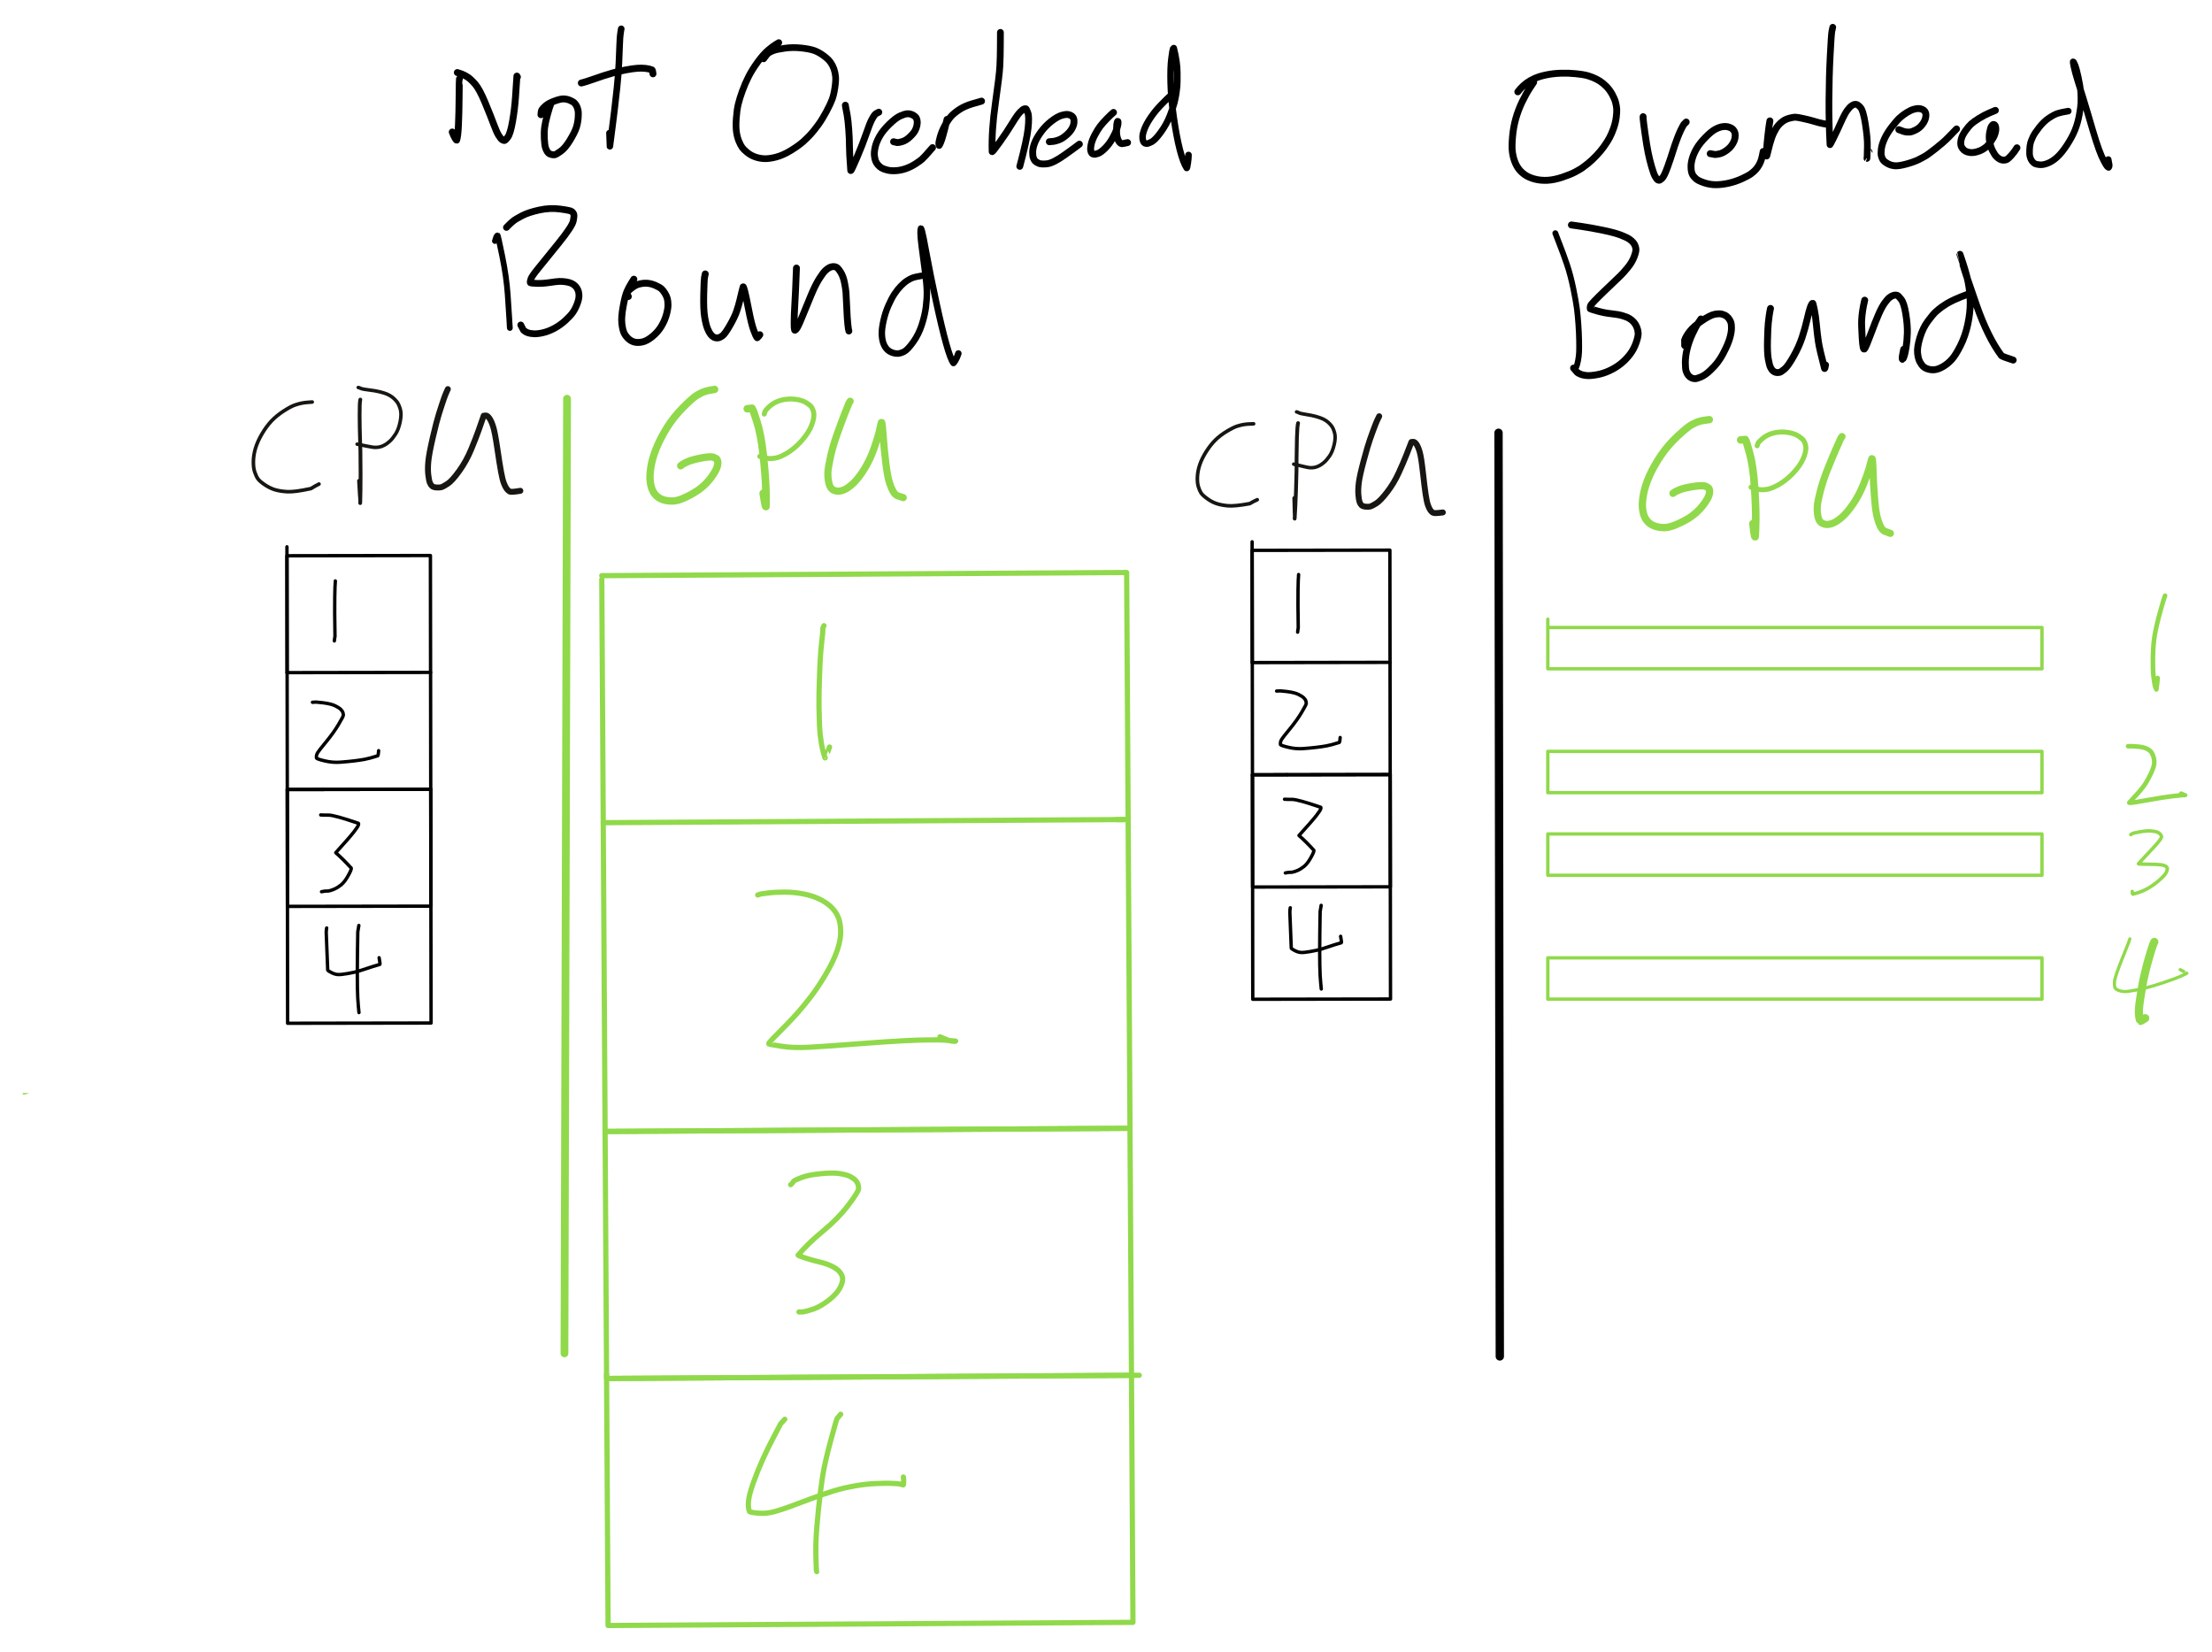 <?xml version="1.0" encoding="UTF-8" standalone="yes"?>
<svg xmlns="http://www.w3.org/2000/svg" xmlns:xlink="http://www.w3.org/1999/xlink" width="2291.490pt" height="1711.212pt" version="1.1" viewBox="568.203 242.553 2291.490 1711.212">
  <!--
	Exported with Concepts: Smarter Sketching
	Version: 1053 on iOS 15.2
	https://concepts.app/
	-->
  <title>Untitled</title>
  <desc>Drawing exported from Concepts: Smarter Sketching</desc>
  <defs></defs>
  <g id="Pen" opacity="1.000">
    <path id="STROKE_c473fdce-84f6-4f52-aff4-1cb41ec101f6" opacity="1.000" fill="none" stroke="#90d94b" stroke-width="8.050" stroke-opacity="1.000" stroke-linecap="round" stroke-linejoin="round" d="M 1155.607 662.209 Q 1155.600 664.905 1155.543 686.168 Q 1155.508 699.039 1155.478 710.126 Q 1155.440 723.941 1155.413 734.084 Q 1155.378 746.939 1155.348 758.043 Q 1155.314 770.607 1155.283 782.001 Q 1155.247 795.672 1155.219 805.959 Q 1155.183 819.159 1155.154 829.918 Q 1155.120 842.538 1155.089 853.876 Q 1155.050 868.454 1155.024 877.834 Q 1154.985 892.394 1154.960 901.793 Q 1154.924 914.831 1154.895 925.751 Q 1154.862 938.028 1154.830 949.709 Q 1154.794 962.911 1154.765 973.668 Q 1154.731 986.489 1154.700 997.626 Q 1154.661 1012.314 1154.636 1021.584 Q 1154.598 1035.421 1154.571 1045.542 Q 1154.535 1058.891 1154.506 1069.501 Q 1154.469 1083.212 1154.441 1093.459 Q 1154.401 1108.385 1154.377 1117.417 Q 1154.339 1131.202 1154.312 1141.376 Q 1154.278 1153.819 1154.247 1165.334 Q 1154.211 1178.611 1154.182 1189.292 Q 1154.144 1203.512 1154.118 1213.251 Q 1154.082 1226.369 1154.053 1237.209 Q 1154.020 1249.328 1153.988 1261.167 Q 1153.955 1273.467 1153.923 1285.126 Q 1153.888 1298.260 1153.858 1309.084 Q 1153.822 1322.672 1153.794 1333.042 Q 1153.753 1348.134 1153.729 1357.001 Q 1153.691 1371.132 1153.664 1380.959 Q 1153.630 1393.750 1153.599 1404.917 Q 1153.562 1418.832 1153.535 1428.876 Q 1153.498 1442.302 1153.470 1452.834 Q 1153.432 1466.822 1153.405 1476.792 Q 1153.365 1491.614 1153.340 1500.751 Q 1153.306 1513.489 1153.276 1524.709 Q 1153.240 1537.719 1153.211 1548.667 Q 1153.176 1561.660 1153.146 1572.626 Q 1153.111 1585.691 1153.081 1596.584 Q 1153.044 1610.212 1153.016 1620.542 Q 1152.983 1633.029 1152.952 1644.500 Q 1152.955 1643.345 1153.016 1620.542 Q 1153.052 1607.294 1153.081 1596.584 Q 1153.117 1583.154 1153.146 1572.626 Q 1153.182 1559.214 1153.211 1548.667 Q 1153.243 1536.578 1153.276 1524.709 Q 1153.313 1510.752 1153.340 1500.751 Q 1153.378 1486.812 1153.405 1476.792 Q 1153.442 1463.234 1153.470 1452.834 Q 1153.503 1440.707 1153.535 1428.876 Q 1153.579 1412.616 1153.599 1404.917 Q 1153.632 1392.717 1153.664 1380.959 Q 1153.698 1368.305 1153.729 1357.001 Q 1153.770 1341.991 1153.794 1333.042 Q 1153.835 1317.670 1153.858 1309.084 Q 1153.899 1293.910 1153.923 1285.126 Q 1153.961 1271.202 1153.988 1261.167 Q 1154.026 1247.243 1154.053 1237.209 Q 1154.092 1222.650 1154.118 1213.251 Q 1154.150 1201.156 1154.182 1189.292 Q 1154.221 1175.132 1154.247 1165.334 Q 1154.287 1150.720 1154.312 1141.376 Q 1154.348 1127.994 1154.377 1117.417 Q 1154.416 1102.911 1154.441 1093.459 Q 1154.481 1078.681 1154.506 1069.501 Q 1154.549 1053.707 1154.571 1045.542 Q 1154.608 1031.833 1154.636 1021.584 Q 1154.669 1009.306 1154.700 997.626 Q 1154.736 984.514 1154.765 973.668 Q 1154.806 958.779 1154.830 949.709 Q 1154.863 937.376 1154.895 925.751 Q 1154.931 912.203 1154.960 901.793 Q 1154.995 888.625 1155.024 877.834 Q 1155.063 863.452 1155.089 853.876 Q 1155.128 839.602 1155.154 829.918 Q 1155.190 816.604 1155.219 805.959 Q 1155.252 793.696 1155.283 782.001 Q 1155.318 769.284 1155.348 758.043 Q 1155.382 745.525 1155.413 734.084 Q 1155.448 721.204 1155.478 710.126 Q 1155.513 697.064 1155.543 686.168 Q 1155.575 674.157 1155.607 662.209 Q 1155.625 655.780 1155.625 655.580 L 1155.607 662.209 Z"></path>
    <path id="STROKE_f92b49af-e36c-47c2-abcd-bfc0aa18ec01" opacity="1.000" fill="none" stroke="#90d94b" stroke-width="5.400" stroke-opacity="1.000" stroke-linecap="round" stroke-linejoin="round" d="M 1191.611 842.691 Q 1191.616 843.513 1191.780 870.864 Q 1191.884 888.059 1191.973 902.850 Q 1192.069 918.872 1192.165 934.835 Q 1192.263 951.188 1192.357 966.821 Q 1192.457 983.504 1192.549 998.807 Q 1192.646 1014.990 1192.741 1030.792 Q 1192.838 1046.948 1192.934 1062.778 Q 1193.030 1078.815 1193.126 1094.763 Q 1209.318 1094.666 1225.112 1094.571 Q 1242.099 1094.469 1257.097 1094.379 Q 1273.980 1094.278 1289.083 1094.187 Q 1305.958 1094.085 1321.068 1093.995 Q 1338.611 1093.889 1353.054 1093.802 Q 1369.176 1093.706 1385.040 1093.610 Q 1401.989 1093.508 1417.025 1093.418 Q 1433.485 1093.319 1449.011 1093.226 Q 1465.238 1093.128 1480.996 1093.034 Q 1498.372 1092.929 1512.982 1092.841 Q 1529.997 1092.739 1544.968 1092.649 Q 1561.493 1092.550 1576.953 1092.457 Q 1593.118 1092.360 1608.939 1092.265 Q 1625.578 1092.165 1640.924 1092.073 Q 1657.203 1091.975 1672.910 1091.880 Q 1689.277 1091.782 1704.896 1091.688 Q 1721.608 1091.588 1736.881 1091.496 Q 1736.781 1074.830 1736.689 1059.510 Q 1736.588 1042.761 1736.497 1027.525 Q 1736.393 1010.198 1736.305 995.539 Q 1736.208 979.519 1736.112 963.554 Q 1736.005 945.700 1735.920 931.568 Q 1735.822 915.246 1735.728 899.582 Q 1735.631 883.401 1735.536 867.597 Q 1735.434 850.726 1735.344 835.611 Q 1718.433 835.713 1703.358 835.803 Q 1687.033 835.901 1671.372 835.995 Q 1654.605 836.096 1639.387 836.188 Q 1623.077 836.286 1607.401 836.380 Q 1589.943 836.485 1575.416 836.572 Q 1557.869 836.677 1543.430 836.764 Q 1527.175 836.862 1511.444 836.956 Q 1494.041 837.061 1479.459 837.149 Q 1463.123 837.247 1447.473 837.341 Q 1430.310 837.444 1415.488 837.533 Q 1399.391 837.630 1383.502 837.725 Q 1367.060 837.824 1351.516 837.918 Q 1334.858 838.018 1319.531 838.110 Q 1303.232 838.208 1287.545 838.302 Q 1271.030 838.401 1255.559 838.494 Q 1239.180 838.593 1223.574 838.686 Q 1212.306 838.754 1207.973 838.780 Q 1203.639 838.806 1191.588 838.879 "></path>
    <path id="STROKE_33f4b293-f6c7-4060-a310-a4f7b4f3532e" opacity="1.000" fill="none" stroke="#90d94b" stroke-width="5.400" stroke-opacity="1.000" stroke-linecap="round" stroke-linejoin="round" d="M 1193.126 1094.763 L 1193.318 1126.749 Q 1193.420 1143.783 1193.510 1158.735 Q 1193.613 1175.875 1193.702 1190.720 Q 1193.801 1207.137 1193.895 1222.706 Q 1193.996 1239.565 1194.087 1254.691 Q 1194.186 1271.164 1194.279 1286.677 Q 1194.382 1303.807 1194.471 1318.663 Q 1194.575 1335.930 1194.663 1350.648 Q 1194.762 1367.058 1194.856 1382.634 Q 1194.957 1399.508 1195.048 1414.620 Q 1211.368 1414.521 1227.033 1414.427 Q 1244.278 1414.324 1259.019 1414.235 Q 1275.196 1414.138 1291.005 1414.043 Q 1307.880 1413.942 1322.990 1413.851 Q 1339.602 1413.751 1354.976 1413.658 Q 1372.864 1413.551 1386.961 1413.466 Q 1404.842 1413.359 1418.947 1413.274 Q 1435.760 1413.173 1450.933 1413.082 Q 1467.257 1412.984 1482.918 1412.890 Q 1500.647 1412.783 1514.904 1412.698 Q 1530.988 1412.601 1546.889 1412.505 Q 1565.278 1412.395 1578.875 1412.313 Q 1596.325 1412.208 1610.861 1412.121 Q 1628.656 1412.014 1642.846 1411.929 Q 1659.125 1411.831 1674.832 1411.736 Q 1691.906 1411.634 1706.818 1411.544 Q 1722.952 1411.447 1738.803 1411.352 Q 1738.732 1399.527 1738.711 1395.953 Q 1738.689 1392.380 1738.611 1379.366 Q 1738.513 1362.983 1738.419 1347.381 Q 1738.319 1330.779 1738.227 1315.395 Q 1738.128 1298.934 1738.034 1283.410 Q 1737.934 1266.618 1737.842 1251.424 Q 1737.735 1233.607 1737.650 1219.438 Q 1737.550 1202.816 1737.458 1187.453 Q 1737.357 1170.612 1737.266 1155.467 Q 1737.169 1139.350 1737.073 1123.482 Q 1736.975 1107.034 1736.881 1091.496 Q 1726.264 1091.560 1724.755 1091.569 "></path>
    <path id="STROKE_84864234-cf51-4d11-b2e3-9bce97170464" opacity="1.000" fill="none" stroke="#90d94b" stroke-width="5.400" stroke-opacity="1.000" stroke-linecap="round" stroke-linejoin="round" d="M 1195.048 1414.620 L 1198.526 1414.599 L 1195.048 1414.620 Q 1195.144 1430.636 1195.240 1446.605 Q 1195.346 1464.216 1195.432 1478.591 Q 1195.530 1494.819 1195.625 1510.576 Q 1195.726 1527.472 1195.817 1542.562 Q 1195.915 1558.980 1196.009 1574.548 Q 1196.107 1590.825 1196.201 1606.533 Q 1196.299 1622.895 1196.393 1638.519 Q 1196.491 1654.874 1196.585 1670.504 Q 1213.002 1670.406 1228.571 1670.312 Q 1246.843 1670.202 1260.557 1670.120 Q 1277.793 1670.016 1292.542 1669.928 Q 1310.092 1669.822 1324.528 1669.736 Q 1340.690 1669.638 1356.513 1669.543 Q 1373.695 1669.440 1388.499 1669.351 Q 1406.026 1669.246 1420.485 1669.159 Q 1437.523 1669.057 1452.470 1668.967 Q 1469.725 1668.863 1484.456 1668.775 Q 1501.479 1668.672 1516.442 1668.582 Q 1532.879 1668.484 1548.427 1668.390 Q 1564.504 1668.293 1580.413 1668.198 Q 1597.059 1668.098 1612.398 1668.006 Q 1629.134 1667.905 1644.384 1667.813 Q 1660.887 1667.714 1676.370 1667.621 Q 1692.384 1667.525 1708.355 1667.429 Q 1724.362 1667.333 1740.341 1667.237 L 1730.077 1667.299 Q 1730.430 1667.296 1740.341 1667.237 Q 1748.281 1667.189 1748.409 1667.188 L 1740.341 1667.237 Q 1740.241 1650.553 1740.149 1635.251 Q 1740.046 1618.125 1739.957 1603.266 Q 1739.856 1586.616 1739.764 1571.280 Q 1739.667 1554.995 1739.572 1539.294 Q 1739.469 1522.096 1739.380 1507.309 Q 1739.283 1491.193 1739.188 1475.323 Q 1739.084 1458.070 1738.995 1443.338 Q 1738.895 1426.561 1738.803 1411.352 Q 1722.342 1411.451 1706.818 1411.544 Q 1690.493 1411.642 1674.832 1411.736 Q 1658.065 1411.837 1642.846 1411.929 Q 1626.440 1412.027 1610.861 1412.121 Q 1594.334 1412.220 1578.875 1412.313 Q 1562.709 1412.410 1546.889 1412.505 Q 1529.800 1412.608 1514.904 1412.698 Q 1497.501 1412.802 1482.918 1412.890 Q 1465.395 1412.995 1450.933 1413.082 Q 1433.417 1413.187 1418.947 1413.274 Q 1402.626 1413.372 1386.961 1413.466 Q 1369.846 1413.569 1354.976 1413.658 Q 1338.221 1413.759 1322.990 1413.851 Q 1305.890 1413.953 1291.005 1414.043 Q 1274.265 1414.144 1259.019 1414.235 Q 1242.993 1414.331 1227.033 1414.427 Q 1210.662 1414.526 1195.048 1414.620 "></path>
    <path id="STROKE_764ef362-46b7-4ddf-80ba-e80d9746b378" opacity="1.000" fill="none" stroke="#90d94b" stroke-width="5.400" stroke-opacity="1.000" stroke-linecap="round" stroke-linejoin="round" d="M 1196.585 1670.504 L 1196.573 1668.466 L 1196.585 1670.504 L 1196.559 1666.165 L 1196.585 1670.504 Q 1196.687 1687.437 1196.777 1702.490 Q 1196.879 1719.381 1196.970 1734.476 Q 1197.070 1751.184 1197.162 1766.461 Q 1197.264 1783.477 1197.354 1798.447 Q 1197.455 1815.164 1197.546 1830.432 Q 1197.645 1846.852 1197.739 1862.418 Q 1197.837 1878.889 1197.931 1894.404 Q 1198.035 1911.785 1198.123 1926.389 Q 1215.170 1926.287 1230.109 1926.197 Q 1247.489 1926.093 1262.094 1926.005 Q 1279.309 1925.901 1294.080 1925.813 Q 1310.263 1925.715 1326.065 1925.620 Q 1344.378 1925.510 1358.051 1925.428 Q 1375.599 1925.323 1390.037 1925.236 Q 1406.919 1925.135 1422.022 1925.044 Q 1438.971 1924.942 1454.008 1924.852 Q 1472.255 1924.742 1485.994 1924.659 Q 1502.843 1924.558 1517.979 1924.467 Q 1535.029 1924.365 1549.965 1924.275 Q 1567.680 1924.169 1581.950 1924.083 Q 1600.465 1923.972 1613.936 1923.891 Q 1632.151 1923.781 1645.922 1923.698 Q 1662.406 1923.599 1677.907 1923.506 Q 1694.226 1923.408 1709.893 1923.314 Q 1726.511 1923.214 1741.879 1923.122 Q 1741.757 1902.845 1741.686 1891.136 Q 1741.759 1903.224 1741.769 1904.891 Q 1741.763 1903.836 1741.686 1891.136 Q 1741.583 1873.924 1741.494 1859.151 Q 1741.393 1842.376 1741.302 1827.165 Q 1741.190 1808.555 1741.110 1795.179 Q 1741.005 1777.791 1740.917 1763.194 Q 1740.820 1746.940 1740.725 1731.208 Q 1740.626 1714.648 1740.533 1699.222 Q 1740.434 1682.728 1740.341 1667.237 Q 1729.952 1667.299 1708.355 1667.429 Q 1691.590 1667.530 1676.370 1667.621 Q 1658.339 1667.730 1644.384 1667.813 Q 1628.217 1667.911 1612.398 1668.006 Q 1596.265 1668.103 1580.413 1668.198 Q 1564.079 1668.296 1548.427 1668.390 Q 1531.294 1668.493 1516.442 1668.582 Q 1499.009 1668.687 1484.456 1668.775 Q 1467.423 1668.877 1452.470 1668.967 Q 1435.503 1669.069 1420.485 1669.159 Q 1403.218 1669.263 1388.499 1669.351 Q 1371.998 1669.450 1356.513 1669.543 Q 1339.945 1669.643 1324.528 1669.736 Q 1308.126 1669.834 1292.542 1669.928 Q 1275.341 1670.031 1260.557 1670.120 Q 1243.655 1670.221 1228.571 1670.312 Q 1212.302 1670.410 1196.585 1670.504 Q 1196.688 1687.693 1196.777 1702.490 Q 1196.875 1718.660 1196.970 1734.476 Q 1197.076 1752.138 1197.162 1766.461 Q 1197.258 1782.500 1197.354 1798.447 Q 1197.452 1814.676 1197.546 1830.432 Q 1197.643 1846.597 1197.739 1862.418 Q 1197.837 1878.773 1197.931 1894.404 Q 1197.991 1904.433 1198.019 1909.062 Q 1198.047 1913.690 1198.123 1926.389 L 1198.119 1925.688 L 1198.123 1926.389 "></path>
    <path id="STROKE_18868819-bd72-4068-8ea6-de5f0e752e9b" opacity="1.000" fill="none" stroke="#90d94b" stroke-width="5.400" stroke-opacity="1.000" stroke-linecap="round" stroke-linejoin="round" d="M 1421.770 890.704 L 1420.570 893.373 Q 1420.889 895.863 1419.454 907.668 Q 1418.019 919.474 1417.229 941.024 Q 1416.439 962.575 1416.611 973.984 Q 1416.784 985.393 1417.139 994.029 Q 1417.494 1002.664 1418.929 1011.437 Q 1420.365 1020.210 1422.886 1027.618 L 1423.035 1027.651 Q 1423.924 1026.525 1423.907 1026.520 Q 1423.889 1026.514 1425.203 1022.987 Q 1426.517 1019.459 1427.545 1016.393 "></path>
    <path id="STROKE_90d37d3b-9946-4d8b-8fc5-fbfe993502e6" opacity="1.000" fill="none" stroke="#90d94b" stroke-width="5.400" stroke-opacity="1.000" stroke-linecap="round" stroke-linejoin="round" d="M 1353.158 1169.645 Q 1353.907 1169.436 1354.682 1169.133 Q 1355.457 1168.830 1356.263 1168.635 Q 1357.068 1168.439 1363.994 1167.563 Q 1370.919 1166.686 1381.023 1166.678 Q 1391.126 1166.670 1400.745 1168.614 Q 1410.363 1170.558 1417.163 1173.914 Q 1423.963 1177.269 1428.640 1181.540 Q 1433.317 1185.811 1436.081 1191.595 Q 1438.844 1197.378 1439.106 1206.587 Q 1439.367 1215.796 1435.480 1227.138 Q 1431.594 1238.481 1423.543 1251.984 Q 1415.493 1265.486 1408.334 1274.819 Q 1401.175 1284.151 1394.925 1291.218 Q 1388.674 1298.285 1381.584 1305.492 Q 1374.493 1312.698 1370.840 1316.379 Q 1367.186 1320.059 1365.740 1321.857 Q 1364.294 1323.656 1364.410 1323.942 Q 1364.526 1324.227 1377.051 1326.264 Q 1389.577 1328.301 1406.386 1327.376 Q 1423.196 1326.450 1455.674 1323.941 Q 1488.152 1321.431 1504.619 1320.634 Q 1521.086 1319.837 1528.223 1319.799 Q 1535.360 1319.761 1540.369 1319.758 Q 1545.377 1319.754 1558.188 1320.993 Q 1558.499 1321.148 1556.928 1321.204 Q 1555.357 1321.260 1553.483 1320.891 Q 1551.608 1320.521 1550.142 1319.941 Q 1548.676 1319.362 1541.938 1316.595 "></path>
    <path id="STROKE_2074940f-269a-4664-b02d-c626bbba8c02" opacity="1.000" fill="none" stroke="#90d94b" stroke-width="5.400" stroke-opacity="1.000" stroke-linecap="round" stroke-linejoin="round" d="M 1387.272 1469.774 Q 1387.781 1469.604 1390.896 1465.657 Q 1391.167 1465.308 1398.247 1462.459 Q 1405.327 1459.610 1418.322 1458.372 Q 1431.316 1457.134 1438.480 1458.314 Q 1445.644 1459.495 1449.229 1461.452 Q 1452.814 1463.409 1454.315 1464.973 Q 1455.816 1466.538 1456.777 1468.794 Q 1457.739 1471.050 1457.609 1474.107 Q 1457.478 1477.163 1446.925 1491.069 Q 1436.373 1504.974 1421.037 1517.560 Q 1405.701 1530.146 1394.991 1542.751 Q 1395.425 1543.441 1402.880 1545.842 Q 1410.336 1548.243 1417.189 1549.831 Q 1424.042 1551.419 1429.165 1553.855 Q 1434.288 1556.292 1436.835 1558.761 Q 1439.383 1561.231 1440.619 1564.500 Q 1441.854 1567.769 1440.014 1572.962 Q 1438.173 1578.155 1433.861 1582.914 Q 1429.548 1587.674 1423.113 1592.086 Q 1416.678 1596.499 1410.870 1598.578 Q 1405.062 1600.658 1399.252 1601.613 Q 1398.299 1601.459 1395.868 1601.592 "></path>
    <path id="STROKE_fe1561c8-740f-4e6a-8fa3-916418f4354f" opacity="1.000" fill="none" stroke="#90d94b" stroke-width="5.400" stroke-opacity="1.000" stroke-linecap="round" stroke-linejoin="round" d="M 1381.177 1712.752 L 1376.977 1717.293 Q 1376.656 1718.039 1370.198 1730.171 Q 1363.740 1742.304 1358.290 1754.471 Q 1352.840 1766.638 1348.548 1778.711 Q 1344.256 1790.784 1343.619 1797.418 Q 1342.981 1804.052 1344.512 1808.259 Q 1345.481 1809.337 1353.951 1810.023 Q 1362.422 1810.709 1370.672 1808.372 Q 1378.923 1806.035 1386.151 1803.340 Q 1393.380 1800.645 1407.386 1795.406 Q 1421.392 1790.167 1431.776 1786.993 Q 1442.160 1783.820 1453.776 1781.788 Q 1465.392 1779.756 1475.108 1779.372 Q 1484.823 1778.988 1489.350 1779.081 Q 1493.878 1779.174 1497.197 1779.420 Q 1500.517 1779.666 1503.905 1780.723 Q 1504.248 1780.866 1504.370 1777.963 Q 1504.492 1775.061 1504.017 1772.531 "></path>
    <path id="STROKE_00e2c1d8-0afc-45fb-a606-52992f3dbb7c" opacity="1.000" fill="none" stroke="#90d94b" stroke-width="5.400" stroke-opacity="1.000" stroke-linecap="round" stroke-linejoin="round" d="M 1439.105 1707.542 L 1435.377 1711.953 Q 1434.573 1713.343 1428.577 1735.596 Q 1422.581 1757.850 1420.393 1771.692 Q 1418.206 1785.534 1416.089 1806.045 Q 1413.971 1826.556 1413.505 1838.912 Q 1413.040 1851.269 1413.909 1869.042 Q 1413.782 1869.295 1414.286 1870.601 "></path>
    <path id="STROKE_02e0f87b-c91f-4e08-929e-55a9b4e39e60" opacity="1.000" fill="none" stroke="#000000" stroke-width="3.500" stroke-opacity="1.000" stroke-linecap="round" stroke-linejoin="round" d="M 1865.531 950.036 Q 1865.531 950.560 1865.501 928.919 L 1865.522 944.085 L 1865.522 943.792 Q 1865.523 944.554 1865.555 967.670 Q 1865.583 987.702 1865.609 1006.420 Q 1865.638 1027.508 1865.663 1045.170 Q 1865.693 1066.846 1865.717 1083.921 Q 1865.745 1104.658 1865.771 1122.671 Q 1865.798 1142.765 1865.825 1161.422 Q 1865.853 1182.131 1865.879 1200.172 Q 1865.908 1221.146 1865.932 1238.923 Q 1865.958 1257.366 1865.986 1277.673 Q 1883.901 1277.644 1901.658 1277.615 Q 1920.524 1277.584 1937.330 1277.556 Q 1955.215 1277.527 1973.002 1277.498 Q 1991.026 1277.468 2008.675 1277.439 L 1997.632 1277.457 Q 1999.473 1277.454 1999.293 1277.454 Q 2000.790 1277.452 2008.675 1277.439 Q 2008.651 1260.239 2008.621 1238.689 Q 2008.590 1216.330 2008.567 1199.938 Q 2008.534 1176.533 2008.513 1161.188 Q 2008.485 1141.182 2008.459 1122.437 Q 2008.430 1101.522 2008.405 1083.687 Q 2008.377 1063.563 2008.351 1044.936 Q 2008.322 1023.903 2008.297 1006.186 Q 2008.268 985.475 2008.243 967.435 Q 2008.215 947.368 2008.189 928.685 Q 1989.421 928.716 1972.517 928.743 Q 1953.455 928.775 1936.845 928.802 Q 1918.802 928.831 1901.173 928.860 Q 1882.837 928.891 1865.501 928.919 "></path>
    <path id="STROKE_cf73f311-8e06-47f9-a863-103cbd66a4d4" opacity="1.000" fill="none" stroke="#000000" stroke-width="8.622" stroke-opacity="1.000" stroke-linecap="round" stroke-linejoin="round" d="M 2121.912 1647.657 L 2121.900 1639.943 Q 2121.871 1619.360 2121.843 1599.169 Q 2121.810 1575.069 2121.787 1558.395 Q 2121.752 1533.524 2121.730 1517.621 Q 2121.698 1494.846 2121.673 1476.846 Q 2121.639 1452.159 2121.617 1436.072 Q 2121.582 1410.922 2121.560 1395.298 Q 2121.522 1368.419 2121.503 1354.524 Q 2121.471 1331.192 2121.446 1313.750 Q 2121.417 1292.854 2121.390 1272.976 Q 2121.359 1250.660 2121.333 1232.201 Q 2121.298 1206.863 2121.276 1191.427 Q 2121.247 1170.437 2121.220 1150.653 Q 2121.188 1127.596 2121.163 1109.879 Q 2121.132 1087.469 2121.106 1069.105 Q 2121.072 1044.627 2121.050 1028.330 Q 2121.016 1004.038 2120.993 987.556 Q 2120.961 964.898 2120.936 946.782 Q 2120.907 925.912 2120.879 906.008 Q 2120.849 884.366 2120.823 865.234 Q 2120.793 843.931 2120.766 824.460 Q 2120.736 802.539 2120.709 783.686 Q 2120.678 761.456 2120.653 742.912 Q 2120.624 722.470 2120.596 702.137 Q 2120.581 691.195 2120.580 690.856 L 2120.596 702.137 L 2120.596 702.137 Q 2120.603 706.725 2120.653 742.912 Q 2120.683 764.818 2120.709 783.686 Q 2120.742 807.196 2120.766 824.460 Q 2120.797 846.336 2120.823 865.234 Q 2120.853 886.618 2120.879 906.008 Q 2120.912 929.274 2120.936 946.782 Q 2120.967 969.247 2120.993 987.556 Q 2121.023 1009.034 2121.050 1028.330 Q 2121.084 1053.140 2121.106 1069.105 Q 2121.141 1093.884 2121.163 1109.879 Q 2121.194 1132.068 2121.220 1150.653 Q 2121.249 1171.547 2121.276 1191.427 Q 2121.308 1213.895 2121.333 1232.201 Q 2121.363 1254.022 2121.390 1272.976 Q 2121.425 1297.974 2121.446 1313.750 Q 2121.479 1337.299 2121.503 1354.524 Q 2121.535 1377.241 2121.560 1395.298 Q 2121.593 1418.632 2121.617 1436.072 Q 2121.652 1461.474 2121.673 1476.846 Q 2121.706 1500.305 2121.730 1517.621 Q 2121.760 1538.797 2121.787 1558.395 Q 2121.818 1580.991 2121.843 1599.169 Q 2121.877 1623.370 2121.900 1639.943 L 2121.912 1647.674 "></path>
    <path id="STROKE_f5f848fb-a70c-48df-9b59-16c6a398ac0b" opacity="1.000" fill="none" stroke="#000000" stroke-width="3.500" stroke-opacity="1.000" stroke-linecap="round" stroke-linejoin="round" d="M 1901.335 1045.112 L 1901.335 1045.112 "></path>
    <path id="STROKE_9bf67965-1636-438a-a5e3-41d5a5726b24" opacity="1.000" fill="none" stroke="#000000" stroke-width="3.500" stroke-opacity="1.000" stroke-linecap="round" stroke-linejoin="round" d="M 1865.663 1045.170 Q 1865.970 1045.170 1866.682 1045.169 L 1865.663 1045.170 Q 1882.487 1045.143 1901.335 1045.112 Q 1922.000 1045.078 1937.007 1045.053 Q 1955.230 1045.023 1972.679 1044.995 Q 1991.638 1044.964 2008.351 1044.936 Q 2008.378 1064.729 2008.405 1083.687 Q 2008.433 1103.607 2008.459 1122.437 Q 2008.487 1142.435 2008.513 1161.188 Q 1990.176 1161.218 1972.841 1161.246 Q 1954.873 1161.276 1937.169 1161.305 Q 1918.664 1161.335 1901.496 1161.363 Q 1883.297 1161.393 1865.824 1161.422 Q 1865.795 1140.654 1865.770 1122.671 Q 1865.741 1101.776 1865.716 1083.921 Q 1865.689 1064.472 1865.663 1045.170 Q 1884.107 1045.140 1901.335 1045.112 "></path>
    <path id="STROKE_5b91ce82-020d-44c7-8d1e-cb1fef8b451e" opacity="1.000" fill="none" stroke="#000000" stroke-width="3.500" stroke-opacity="1.000" stroke-linecap="round" stroke-linejoin="round" d="M 1865.663 1045.170 Q 1885.609 1045.138 1901.335 1045.112 Q 1919.409 1045.082 1937.007 1045.053 Q 1955.230 1045.023 1972.679 1044.995 Q 1991.606 1044.964 1993.123 1044.961 Q 1992.864 1044.962 1992.151 1044.963 L 2008.351 1044.936 L 1972.679 1044.995 Q 1952.380 1045.028 1937.007 1045.053 Q 1917.984 1045.085 1901.335 1045.112 Q 1882.941 1045.142 1865.663 1045.170 Q 1868.150 1045.166 1869.273 1045.165 L 1865.663 1045.170 Q 1873.743 1045.157 1901.335 1045.112 Q 1919.668 1045.082 1937.007 1045.053 Q 1956.396 1045.021 1972.679 1044.995 L 1964.622 1045.008 L 1972.679 1044.995 L 1963.003 1045.011 L 1972.679 1044.995 L 1961.578 1045.013 L 1972.679 1044.995 L 1960.865 1045.014 L 1972.679 1044.995 Q 1960.153 1045.015 1959.894 1045.016 L 1972.679 1044.995 Q 1959.440 1045.016 1959.181 1045.017 L 1972.679 1044.995 L 1958.728 1045.018 L 1972.679 1044.995 "></path>
    <path id="STROKE_a335b619-1a6a-4866-9919-cff3f440be7d" opacity="1.000" fill="none" stroke="#000000" stroke-width="3.500" stroke-opacity="1.000" stroke-linecap="round" stroke-linejoin="round" d="M 1865.501 928.919 Q 1865.503 930.252 1865.447 890.168 Q 1865.420 870.470 1865.393 851.418 Q 1865.366 831.358 1865.339 812.668 Q 1883.339 812.638 1901.012 812.609 Q 1920.062 812.578 1936.684 812.551 Q 1955.053 812.520 1972.356 812.492 Q 1990.380 812.462 2008.028 812.433 Q 2008.058 834.337 2008.082 851.184 Q 2008.112 872.902 2008.136 889.934 Q 2008.163 909.751 2008.189 928.685 "></path>
    <path id="STROKE_4e02521b-1ed3-4d69-89fa-5b6cdfa8e5b9" opacity="1.000" fill="none" stroke="#000000" stroke-width="3.500" stroke-opacity="1.000" stroke-linecap="round" stroke-linejoin="round" d="M 1865.339 812.668 L 1865.327 803.786 L 1865.339 812.668 Q 1865.369 833.805 1865.393 851.418 Q 1865.421 871.237 1865.447 890.168 Q 1865.475 910.387 1865.501 928.919 Q 1865.500 927.783 1865.447 890.168 Q 1865.419 869.704 1865.393 851.418 Q 1865.366 831.906 1865.339 812.668 "></path>
    <path id="STROKE_b6f85684-b55c-4c31-8b85-07c629b7c670" opacity="1.000" fill="none" stroke="#000000" stroke-width="3.500" stroke-opacity="1.000" stroke-linecap="round" stroke-linejoin="round" d="M 1913.455 837.706 L 1913.384 839.468 Q 1913.104 841.056 1912.879 853.704 Q 1912.653 866.352 1913.107 892.906 Q 1912.782 894.144 1912.479 897.382 "></path>
    <path id="STROKE_f011a660-5ac0-45a5-85fd-030964a52707" opacity="1.000" fill="none" stroke="#000000" stroke-width="3.500" stroke-opacity="1.000" stroke-linecap="round" stroke-linejoin="round" d="M 1890.713 958.405 L 1892.013 958.389 Q 1893.359 957.888 1901.425 958.925 Q 1909.490 959.963 1913.463 961.985 Q 1917.435 964.006 1918.618 965.210 Q 1919.801 966.415 1920.310 967.206 Q 1920.819 967.996 1921.111 969.079 Q 1921.403 970.162 1921.432 971.251 Q 1921.460 972.339 1916.673 980.428 Q 1911.885 988.517 1904.445 997.571 Q 1897.005 1006.625 1896.082 1008.204 Q 1895.159 1009.783 1894.860 1010.731 Q 1894.562 1011.678 1894.666 1013.777 Q 1894.777 1014.742 1902.724 1016.662 Q 1910.672 1018.582 1918.474 1017.992 Q 1926.276 1017.402 1931.955 1016.723 Q 1937.635 1016.044 1942.416 1015.184 Q 1947.197 1014.324 1955.662 1011.620 Q 1955.963 1011.037 1956.158 1010.222 Q 1956.353 1009.408 1956.526 1006.540 "></path>
    <path id="STROKE_83fc930d-ae8a-49af-9adc-718abd715a4f" opacity="1.000" fill="none" stroke="#000000" stroke-width="3.500" stroke-opacity="1.000" stroke-linecap="round" stroke-linejoin="round" d="M 1898.907 1070.471 Q 1901.066 1070.661 1906.786 1070.640 Q 1912.505 1070.620 1936.480 1078.808 Q 1936.693 1079.063 1936.427 1080.411 Q 1936.161 1081.759 1932.001 1087.199 Q 1927.841 1092.640 1913.865 1108.031 Q 1921.073 1114.303 1929.328 1123.394 Q 1929.549 1124.983 1926.043 1131.190 Q 1922.537 1137.397 1919.077 1140.117 Q 1915.616 1142.836 1913.054 1143.965 Q 1910.493 1145.094 1908.344 1145.706 Q 1906.194 1146.317 1904.862 1146.168 Q 1903.529 1146.019 1899.735 1146.833 "></path>
    <path id="STROKE_4865d9fb-d30e-4168-b784-73983763e8d1" opacity="1.000" fill="none" stroke="#000000" stroke-width="3.500" stroke-opacity="1.000" stroke-linecap="round" stroke-linejoin="round" d="M 1904.839 1182.906 L 1904.594 1184.496 L 1904.388 1187.175 Q 1904.542 1188.622 1905.875 1224.812 Q 1906.089 1225.460 1909.464 1227.213 Q 1912.839 1228.966 1915.832 1229.205 Q 1918.824 1229.443 1925.750 1228.206 Q 1932.676 1226.968 1936.141 1225.965 Q 1939.607 1224.963 1944.753 1223.177 Q 1949.898 1221.392 1957.608 1219.172 Q 1957.921 1219.139 1957.897 1218.508 Q 1957.873 1217.878 1957.724 1216.994 Q 1957.575 1216.111 1957.005 1212.474 "></path>
    <path id="STROKE_a2eec66c-acab-4430-994d-cab8263ee260" opacity="1.000" fill="none" stroke="#000000" stroke-width="3.500" stroke-opacity="1.000" stroke-linecap="round" stroke-linejoin="round" d="M 1936.842 1180.406 Q 1935.879 1185.488 1935.789 1186.717 Q 1935.699 1187.947 1935.446 1209.109 Q 1935.193 1230.271 1935.420 1242.117 Q 1935.647 1253.963 1936.368 1260.862 L 1936.962 1267.031 "></path>
    <path id="STROKE_e42a6238-ebfb-4893-97ad-c52f6450a640" opacity="1.000" fill="none" stroke="#90d94b" stroke-width="3.500" stroke-opacity="1.000" stroke-linecap="round" stroke-linejoin="round" d="M 2171.637 899.036 Q 2171.637 898.825 2171.637 892.567 L 2171.637 883.979 Q 2171.637 883.483 2171.637 892.567 Q 2180.211 892.567 2211.017 892.567 Q 2231.287 892.567 2250.395 892.567 Q 2270.175 892.567 2289.773 892.567 Q 2310.093 892.567 2329.152 892.567 Q 2349.643 892.567 2368.531 892.567 Q 2388.820 892.567 2407.909 892.567 Q 2428.323 892.567 2447.288 892.567 Q 2467.872 892.567 2486.666 892.567 Q 2506.724 892.567 2526.045 892.567 Q 2546.228 892.567 2565.424 892.567 Q 2586.102 892.567 2604.803 892.567 Q 2624.768 892.567 2644.181 892.567 Q 2663.993 892.567 2683.560 892.567 L 2682.025 892.567 L 2683.560 892.567 Q 2683.560 914.058 2683.560 935.344 Q 2683.560 916.808 2683.560 914.975 Q 2683.560 917.635 2683.560 917.823 Q 2683.560 918.011 2683.560 917.725 Q 2683.560 921.919 2683.560 920.476 Q 2683.560 923.411 2683.560 935.344 L 2683.560 923.614 Q 2683.560 923.790 2683.560 935.344 Q 2675.388 935.344 2673.306 935.344 Q 2671.224 935.344 2644.181 935.344 Q 2624.444 935.344 2604.803 935.344 Q 2584.058 935.344 2565.424 935.344 Q 2544.880 935.344 2526.045 935.344 Q 2505.703 935.344 2486.667 935.344 Q 2465.688 935.344 2447.288 935.344 Q 2425.302 935.344 2407.909 935.344 Q 2388.123 935.344 2368.531 935.344 Q 2348.109 935.344 2329.152 935.344 Q 2308.420 935.344 2289.773 935.344 Q 2268.068 935.344 2250.395 935.344 Q 2229.693 935.344 2211.017 935.344 Q 2191.212 935.344 2171.637 935.344 Q 2171.637 913.318 2171.637 892.567 "></path>
    <path id="STROKE_9df521fe-6779-4d13-8099-48b416a1a54a" opacity="1.000" fill="none" stroke="#90d94b" stroke-width="3.500" stroke-opacity="1.000" stroke-linecap="round" stroke-linejoin="round" d="M 2171.637 1020.898 L 2171.637 1027.253 L 2171.637 1020.898 Q 2171.637 1031.102 2171.637 1063.675 Q 2192.700 1063.675 2211.017 1063.675 Q 2233.271 1063.675 2250.395 1063.675 Q 2271.101 1063.675 2289.773 1063.675 Q 2311.709 1063.675 2329.153 1063.675 Q 2349.132 1063.675 2368.531 1063.675 Q 2391.510 1063.675 2407.909 1063.675 Q 2429.857 1063.675 2447.288 1063.675 Q 2469.731 1063.675 2486.667 1063.674 Q 2507.236 1063.674 2526.045 1063.674 Q 2549.806 1063.674 2565.424 1063.674 Q 2585.917 1063.674 2604.803 1063.674 Q 2624.926 1063.674 2644.181 1063.674 Q 2664.318 1063.674 2683.560 1063.674 Q 2683.560 1040.264 2683.560 1020.897 Q 2662.134 1020.897 2644.181 1020.897 Q 2623.793 1020.897 2604.803 1020.897 Q 2584.569 1020.897 2565.424 1020.897 Q 2544.880 1020.897 2526.045 1020.897 Q 2505.377 1020.897 2486.667 1020.897 Q 2466.665 1020.898 2447.288 1020.898 Q 2425.488 1020.897 2407.909 1020.898 Q 2386.775 1020.898 2368.531 1020.898 Q 2346.787 1020.898 2329.153 1020.898 Q 2308.094 1020.898 2289.773 1020.898 Q 2269.057 1020.898 2250.395 1020.898 Q 2229.553 1020.898 2211.017 1020.898 Q 2191.667 1020.898 2171.637 1020.898 Z"></path>
    <path id="STROKE_7baf02c0-5ca2-458b-a043-8b14c4be0cc0" opacity="1.000" fill="none" stroke="#90d94b" stroke-width="3.500" stroke-opacity="1.000" stroke-linecap="round" stroke-linejoin="round" d="M 2171.637 1149.229 Q 2171.637 1115.423 2171.637 1106.452 L 2171.637 1116.574 L 2171.637 1106.452 L 2171.637 1149.229 L 2171.637 1130.151 Q 2171.637 1130.327 2171.637 1130.715 Q 2171.637 1130.503 2171.637 1130.327 Q 2171.637 1130.522 2171.637 1149.229 Q 2191.677 1149.229 2211.016 1149.229 Q 2231.227 1149.229 2250.395 1149.228 Q 2273.797 1149.229 2289.773 1149.229 Q 2312.326 1149.229 2329.152 1149.229 Q 2352.338 1149.229 2368.531 1149.228 Q 2392.213 1149.228 2407.910 1149.228 Q 2431.529 1149.228 2447.288 1149.228 Q 2467.547 1149.228 2486.667 1149.228 Q 2508.583 1149.228 2526.045 1149.228 Q 2546.925 1149.228 2565.424 1149.228 Q 2585.265 1149.228 2604.803 1149.228 Q 2624.954 1149.228 2644.181 1149.228 Q 2664.133 1149.228 2683.560 1149.228 Q 2683.560 1132.617 2683.560 1106.451 Q 2663.621 1106.451 2644.181 1106.451 Q 2622.259 1106.451 2604.803 1106.451 Q 2583.221 1106.451 2565.424 1106.451 Q 2544.555 1106.451 2526.045 1106.451 Q 2505.005 1106.451 2486.667 1106.451 Q 2466.199 1106.451 2447.288 1106.452 Q 2427.347 1106.452 2407.909 1106.451 Q 2386.775 1106.451 2368.531 1106.452 Q 2348.295 1106.452 2329.153 1106.452 Q 2307.584 1106.452 2289.773 1106.452 Q 2268.870 1106.452 2250.395 1106.452 Q 2229.553 1106.452 2211.017 1106.452 Q 2190.701 1106.452 2171.637 1106.452 "></path>
    <path id="STROKE_a83e9641-c68b-474d-9645-ab6723491544" opacity="1.000" fill="none" stroke="#90d94b" stroke-width="3.500" stroke-opacity="1.000" stroke-linecap="round" stroke-linejoin="round" d="M 2171.637 1234.782 Q 2171.637 1257.450 2171.637 1277.559 Q 2192.188 1277.559 2211.016 1277.559 Q 2232.993 1277.559 2250.395 1277.559 Q 2271.613 1277.559 2289.773 1277.559 Q 2312.974 1277.559 2329.152 1277.559 Q 2349.132 1277.559 2368.531 1277.559 Q 2390.679 1277.559 2407.910 1277.559 Q 2429.856 1277.559 2447.288 1277.559 Q 2467.873 1277.559 2486.667 1277.559 Q 2506.539 1277.559 2526.045 1277.559 Q 2546.739 1277.559 2565.424 1277.559 Q 2587.677 1277.559 2604.803 1277.559 Q 2626.629 1277.559 2644.181 1277.559 Q 2663.993 1277.559 2683.560 1277.559 Q 2683.560 1254.876 2683.560 1234.782 Q 2663.621 1234.782 2644.181 1234.782 Q 2624.118 1234.782 2604.803 1234.782 Q 2583.732 1234.782 2565.424 1234.782 Q 2545.205 1234.782 2526.045 1234.782 Q 2505.516 1234.782 2486.667 1234.782 Q 2466.850 1234.782 2447.288 1234.782 Q 2427.486 1234.782 2407.910 1234.782 Q 2386.264 1234.782 2368.531 1234.782 Q 2347.045 1234.782 2329.152 1234.782 Q 2307.397 1234.782 2289.773 1234.782 Q 2268.871 1234.782 2250.395 1234.782 Q 2229.368 1234.782 2211.016 1234.782 Q 2191.026 1234.782 2171.637 1234.782 Z"></path>
    <path id="STROKE_0012dfe5-c72c-4731-9060-5f8cff9d040b" opacity="1.000" fill="none" stroke="#90d94b" stroke-width="4.776" stroke-opacity="1.000" stroke-linecap="round" stroke-linejoin="round" d="M 2811.054 859.601 Q 2810.107 861.642 2806.150 875.815 Q 2802.192 889.988 2800.480 899.835 Q 2798.768 909.682 2798.518 922.949 Q 2798.268 936.215 2799.104 943.171 Q 2799.940 950.127 2800.509 952.567 Q 2801.077 955.007 2802.057 956.704 Q 2803.200 948.863 2803.361 944.897 "></path>
    <path id="STROKE_d0ccbe8d-ec75-41cd-9ff2-f31e9001788d" opacity="1.000" fill="none" stroke="#90d94b" stroke-width="4.705" stroke-opacity="1.000" stroke-linecap="round" stroke-linejoin="round" d="M 2772.770 1015.554 L 2773.300 1015.580 Q 2774.382 1015.359 2779.989 1015.702 Q 2785.596 1016.044 2788.330 1016.779 Q 2791.065 1017.514 2792.766 1018.409 Q 2794.467 1019.304 2795.951 1020.706 Q 2797.435 1022.108 2798.737 1025.526 Q 2800.038 1028.943 2799.867 1033.047 Q 2799.696 1037.150 2795.681 1045.296 Q 2791.666 1053.441 2788.219 1057.849 Q 2784.772 1062.257 2782.972 1064.216 Q 2781.172 1066.175 2778.406 1069.165 Q 2775.639 1072.155 2773.968 1074.040 Q 2773.920 1074.221 2776.147 1074.112 Q 2778.375 1074.003 2794.205 1071.153 Q 2810.035 1068.304 2818.615 1067.312 Q 2827.195 1066.321 2829.469 1066.180 Q 2831.742 1066.040 2831.844 1066.126 Q 2831.947 1066.212 2831.601 1066.144 Q 2831.255 1066.076 2830.516 1065.864 Q 2829.776 1065.652 2827.770 1064.668 "></path>
    <path id="STROKE_b6d96611-45ac-4129-9eb3-280a95ba0772" opacity="1.000" fill="none" stroke="#90d94b" stroke-width="3.575" stroke-opacity="1.000" stroke-linecap="round" stroke-linejoin="round" d="M 2775.537 1107.103 L 2777.007 1106.163 Q 2778.118 1105.474 2785.202 1104.211 Q 2792.285 1102.947 2796.396 1103.332 Q 2800.506 1103.717 2802.248 1104.263 Q 2803.989 1104.809 2805.556 1106.116 Q 2807.124 1107.422 2807.428 1109.318 Q 2807.733 1111.213 2798.906 1120.688 Q 2790.078 1130.163 2783.457 1137.284 Q 2783.690 1137.691 2789.458 1137.708 Q 2795.226 1137.725 2801.214 1137.971 Q 2807.202 1138.216 2809.287 1138.865 Q 2811.373 1139.513 2812.185 1140.168 Q 2812.998 1140.824 2813.371 1141.683 Q 2813.745 1142.542 2812.591 1145.696 Q 2811.438 1148.851 2804.564 1154.756 Q 2797.690 1160.661 2791.076 1163.985 Q 2784.462 1167.310 2777.653 1168.740 Q 2777.188 1168.547 2777.083 1166.009 "></path>
    <path id="STROKE_37b276ff-9be2-435f-becd-03cb3b62b2a6" opacity="1.000" fill="none" stroke="#90d94b" stroke-width="3.296" stroke-opacity="1.000" stroke-linecap="round" stroke-linejoin="round" d="M 2774.603 1215.122 Q 2774.367 1216.585 2768.914 1229.961 Q 2763.461 1243.337 2761.115 1250.222 Q 2758.770 1257.106 2758.635 1260.088 Q 2758.500 1263.070 2758.785 1264.307 Q 2759.069 1265.544 2759.769 1266.542 Q 2760.468 1267.541 2763.091 1268.549 Q 2765.714 1269.557 2768.839 1269.721 Q 2771.964 1269.885 2781.526 1268.008 Q 2791.088 1266.130 2799.346 1263.631 Q 2807.604 1261.131 2817.638 1257.570 Q 2827.671 1254.009 2833.637 1250.736 Q 2833.678 1250.732 2832.191 1249.884 Q 2830.704 1249.035 2829.062 1248.218 Q 2827.419 1247.401 2826.727 1247.011 "></path>
    <path id="STROKE_9efc48b2-f8ea-4301-8e90-b5f471bacffd" opacity="1.000" fill="none" stroke="#90d94b" stroke-width="8.442" stroke-opacity="1.000" stroke-linecap="round" stroke-linejoin="round" d="M 2799.946 1218.261 Q 2798.754 1220.239 2795.795 1230.056 Q 2792.837 1239.872 2791.127 1246.911 Q 2789.417 1253.949 2788.572 1257.911 Q 2787.726 1261.874 2785.517 1275.676 Q 2783.308 1289.479 2784.177 1294.748 Q 2785.045 1300.016 2785.302 1300.101 Q 2785.559 1300.187 2785.813 1300.156 Q 2786.067 1300.125 2787.824 1298.992 Q 2789.581 1297.858 2790.527 1297.279 "></path>
    <path id="STROKE_91547f21-793d-4a89-8c0a-d000aafcd7af" opacity="1.000" fill="none" stroke="#000000" stroke-width="7.140" stroke-opacity="1.000" stroke-linecap="round" stroke-linejoin="round" d="M 2156.972 327.751 Q 2156.727 328.088 2152.872 333.952 Q 2149.016 339.816 2145.026 348.092 Q 2141.037 356.367 2138.493 365.322 Q 2135.949 374.276 2135.087 384.266 Q 2134.225 394.256 2134.896 399.636 Q 2135.567 405.017 2137.268 409.592 Q 2138.969 414.167 2141.516 417.552 Q 2144.063 420.936 2148.060 423.707 Q 2152.057 426.477 2158.168 428.078 Q 2164.280 429.680 2171.304 429.305 Q 2178.329 428.930 2186.942 426.039 Q 2195.556 423.147 2200.239 420.594 Q 2204.923 418.040 2206.818 416.771 Q 2208.714 415.502 2212.915 412.150 Q 2217.115 408.798 2221.750 403.963 Q 2226.384 399.127 2229.845 394.285 Q 2233.306 389.443 2235.581 385.205 Q 2237.855 380.967 2239.850 375.258 Q 2241.845 369.548 2242.529 364.025 Q 2243.214 358.502 2243.012 355.467 Q 2242.811 352.432 2241.859 348.700 Q 2240.907 344.969 2238.305 340.257 Q 2235.702 335.544 2232.204 332.020 Q 2228.705 328.496 2225.388 326.413 Q 2222.072 324.331 2218.199 322.790 Q 2214.327 321.248 2211.123 320.462 Q 2207.919 319.675 2200.540 318.905 Q 2193.160 318.135 2185.192 318.383 Q 2177.223 318.630 2170.125 320.100 Q 2163.026 321.569 2158.135 323.745 Q 2153.244 325.922 2149.787 328.488 Q 2146.329 331.054 2143.029 334.601 L 2140.551 337.682 "></path>
    <path id="STROKE_1eef3bf6-0ae6-4c9b-adee-88e049df2de7" opacity="1.000" fill="none" stroke="#000000" stroke-width="7.140" stroke-opacity="1.000" stroke-linecap="round" stroke-linejoin="round" d="M 2270.363 363.413 L 2270.373 365.429 Q 2270.517 367.963 2272.298 380.631 Q 2274.079 393.299 2275.553 400.530 Q 2277.026 407.761 2279.211 415.400 Q 2281.395 423.039 2283.033 425.641 Q 2284.671 428.243 2285.237 428.674 Q 2285.802 429.105 2286.777 429.259 Q 2287.753 429.414 2290.007 427.255 Q 2292.261 425.096 2295.780 415.302 Q 2299.298 405.508 2301.126 399.396 Q 2302.953 393.283 2305.989 385.328 Q 2309.024 377.373 2312.481 371.473 L 2314.985 368.953 "></path>
    <path id="STROKE_4f806c9a-c12e-429a-9263-3723a213019f" opacity="1.000" fill="none" stroke="#000000" stroke-width="7.140" stroke-opacity="1.000" stroke-linecap="round" stroke-linejoin="round" d="M 2339.866 401.721 Q 2340.402 401.738 2344.746 402.587 Q 2346.131 402.669 2349.476 401.932 Q 2352.820 401.194 2356.761 398.346 Q 2360.701 395.498 2362.870 391.988 Q 2365.040 388.479 2365.549 385.485 Q 2366.058 382.492 2365.581 380.544 Q 2365.104 378.597 2363.793 376.991 Q 2362.482 375.386 2359.591 374.339 Q 2356.699 373.293 2353.118 373.720 Q 2349.537 374.147 2345.247 376.415 Q 2340.956 378.684 2334.962 384.824 Q 2328.968 390.965 2325.911 396.238 Q 2322.854 401.511 2321.413 406.374 Q 2319.971 411.238 2320.002 415.099 Q 2320.032 418.960 2320.564 420.784 Q 2321.095 422.608 2321.798 423.901 Q 2322.500 425.194 2324.781 427.420 Q 2327.062 429.646 2333.311 431.790 Q 2339.560 433.934 2345.887 433.894 Q 2352.214 433.853 2359.201 432.258 Q 2366.189 430.664 2372.695 427.686 Q 2379.201 424.708 2381.953 422.705 Q 2384.706 420.702 2386.788 418.485 Q 2388.869 416.268 2390.492 413.377 Q 2392.115 410.486 2392.938 407.625 Q 2393.760 404.764 2394.741 399.485 "></path>
    <path id="STROKE_e99613cb-6c28-47f0-b25a-8adc2b14b061" opacity="1.000" fill="none" stroke="#000000" stroke-width="7.140" stroke-opacity="1.000" stroke-linecap="round" stroke-linejoin="round" d="M 2401.703 367.783 Q 2400.987 371.197 2399.741 381.967 Q 2398.495 392.736 2398.201 399.678 Q 2397.906 406.620 2398.750 402.785 Q 2399.594 398.950 2401.520 391.803 Q 2403.447 384.656 2405.752 379.950 Q 2408.059 375.244 2410.260 372.584 Q 2412.462 369.924 2415.375 367.923 Q 2418.288 365.923 2422.120 364.943 Q 2425.952 363.963 2427.904 363.941 Q 2429.855 363.920 2436.485 365.398 Q 2443.114 366.876 2446.473 367.900 Q 2449.831 368.924 2452.129 369.518 Q 2454.427 370.113 2456.522 370.538 L 2460.425 371.210 "></path>
    <path id="STROKE_a355834d-db84-4c17-ab9b-c97f7bda1a94" opacity="1.000" fill="none" stroke="#000000" stroke-width="6.919" stroke-opacity="1.000" stroke-linecap="round" stroke-linejoin="round" d="M 2466.829 270.770 Q 2466.453 272.528 2465.889 275.123 Q 2465.325 277.717 2464.162 300.116 Q 2462.998 322.514 2462.870 346.643 Q 2462.742 370.772 2463.952 392.455 Q 2464.201 392.494 2467.716 385.418 Q 2471.232 378.342 2475.216 369.388 Q 2479.200 360.435 2481.791 356.955 Q 2484.382 353.475 2486.117 352.270 Q 2487.853 351.064 2488.698 350.800 Q 2489.544 350.536 2491.013 350.583 Q 2492.482 350.630 2495.419 353.680 Q 2498.357 356.729 2500.593 371.010 Q 2502.828 385.291 2502.679 393.784 Q 2502.529 402.277 2502.409 404.244 Q 2502.290 406.212 2502.228 406.681 Q 2502.155 406.652 2504.519 399.916 "></path>
    <path id="STROKE_86c02e2e-3ccd-458c-8eb9-a5b8d256ca89" opacity="1.000" fill="none" stroke="#000000" stroke-width="7.140" stroke-opacity="1.000" stroke-linecap="round" stroke-linejoin="round" d="M 2535.246 376.853 Q 2538.716 378.263 2540.356 378.723 Q 2541.996 379.184 2543.069 379.323 Q 2544.141 379.462 2546.389 379.366 Q 2548.638 379.269 2552.715 377.218 Q 2556.793 375.166 2559.468 371.655 Q 2562.142 368.144 2562.854 365.166 Q 2563.567 362.189 2563.258 360.597 Q 2562.949 359.005 2562.200 357.874 Q 2561.451 356.743 2559.629 355.895 Q 2557.808 355.048 2555.707 354.983 Q 2553.605 354.919 2550.523 355.829 Q 2547.441 356.739 2543.490 359.181 Q 2539.540 361.623 2536.325 364.518 Q 2533.111 367.412 2528.058 373.975 Q 2523.005 380.537 2520.327 386.496 Q 2517.649 392.455 2517.144 397.028 Q 2516.638 401.600 2517.120 403.777 Q 2517.602 405.953 2518.717 407.892 Q 2519.832 409.830 2523.421 411.896 Q 2527.010 413.961 2531.158 414.287 Q 2535.305 414.613 2543.239 412.429 Q 2551.174 410.245 2556.046 407.785 Q 2560.918 405.325 2563.555 403.678 Q 2566.193 402.031 2573.687 396.162 Q 2581.181 390.293 2586.577 384.863 Q 2591.973 379.434 2595.055 376.114 "></path>
    <path id="STROKE_32c390c1-8ca1-48fa-957b-2d9b44397800" opacity="1.000" fill="none" stroke="#000000" stroke-width="7.140" stroke-opacity="1.000" stroke-linecap="round" stroke-linejoin="round" d="M 2635.300 356.888 Q 2634.413 357.264 2629.165 359.488 Q 2623.916 361.712 2618.461 365.107 Q 2613.007 368.502 2610.397 370.845 Q 2607.788 373.189 2604.585 377.665 Q 2601.383 382.141 2600.371 385.274 Q 2599.358 388.407 2599.387 390.501 Q 2599.416 392.596 2599.795 393.785 Q 2600.174 394.974 2601.413 396.599 Q 2602.651 398.223 2604.440 399.191 Q 2606.229 400.159 2609.001 400.532 Q 2611.774 400.904 2615.558 399.957 Q 2619.343 399.009 2622.012 397.400 Q 2624.680 395.791 2626.382 394.286 Q 2628.083 392.782 2630.807 388.859 Q 2633.531 384.937 2634.498 382.163 Q 2635.466 379.389 2635.644 377.717 Q 2635.823 376.044 2635.622 374.665 Q 2635.422 373.285 2635.146 372.737 Q 2634.869 372.189 2634.516 371.898 Q 2634.162 371.607 2633.816 371.517 Q 2633.470 371.427 2633.092 371.497 Q 2632.715 371.567 2631.546 372.936 Q 2630.378 374.305 2629.431 379.235 Q 2628.485 384.165 2629.330 389.304 Q 2630.175 394.443 2632.407 398.761 Q 2634.639 403.078 2636.525 404.904 Q 2638.411 406.730 2639.975 407.497 Q 2641.538 408.263 2643.142 408.425 Q 2644.746 408.587 2646.468 408.040 Q 2648.189 407.492 2651.728 403.574 Q 2655.267 399.656 2657.626 395.648 "></path>
    <path id="STROKE_f8398391-f6a5-4b35-9b65-b216b0a279aa" opacity="1.000" fill="none" stroke="#000000" stroke-width="6.774" stroke-opacity="1.000" stroke-linecap="round" stroke-linejoin="round" d="M 2710.797 357.647 Q 2703.425 358.826 2699.747 360.051 Q 2696.069 361.275 2690.771 364.814 Q 2685.474 368.353 2680.677 374.457 Q 2675.880 380.560 2674.140 384.292 Q 2672.399 388.024 2671.675 390.524 Q 2670.951 393.024 2670.711 397.655 Q 2670.472 402.285 2671.063 404.589 Q 2671.655 406.892 2672.549 408.363 Q 2673.443 409.835 2674.473 410.781 Q 2675.503 411.728 2676.500 412.264 Q 2677.497 412.800 2681.137 413.195 Q 2684.776 413.590 2689.705 411.602 Q 2694.633 409.614 2699.386 405.259 Q 2704.139 400.903 2709.490 392.714 Q 2714.841 384.525 2717.743 377.294 Q 2720.646 370.062 2722.157 361.783 Q 2723.667 353.503 2723.853 348.625 Q 2724.038 343.747 2723.645 337.829 Q 2723.252 331.910 2721.211 322.661 Q 2719.170 313.412 2718.045 310.608 Q 2716.919 307.804 2716.495 307.182 Q 2716.071 306.560 2715.852 306.566 Q 2715.632 306.572 2716.696 311.838 Q 2717.760 317.104 2720.498 325.821 Q 2723.236 334.538 2726.123 343.839 Q 2729.009 353.140 2730.897 359.660 Q 2732.786 366.179 2736.304 378.016 Q 2739.823 389.852 2742.493 397.189 Q 2745.164 404.526 2747.683 409.249 Q 2750.203 413.971 2751.019 414.831 Q 2751.834 415.690 2752.548 415.993 Q 2752.793 415.950 2753.062 415.132 Q 2753.330 414.314 2753.210 413.163 Q 2753.090 412.012 2752.217 407.815 "></path>
    <path id="STROKE_ff61d41f-e4f3-4dd6-b8ed-60ca6c75f895" opacity="1.000" fill="none" stroke="#000000" stroke-width="6.043" stroke-opacity="1.000" stroke-linecap="round" stroke-linejoin="round" d="M 2179.415 484.125 Q 2179.968 485.840 2183.881 495.746 Q 2187.795 505.652 2191.467 516.500 Q 2195.139 527.347 2198.003 541.205 Q 2200.867 555.062 2201.787 562.483 Q 2202.707 569.904 2203.321 578.685 Q 2203.934 587.466 2204.067 595.259 Q 2204.200 603.052 2204.036 607.126 Q 2203.872 611.200 2203.028 615.779 Q 2202.184 620.359 2201.137 622.703 L 2199.361 624.269 "></path>
    <path id="STROKE_a625563d-da3a-46b9-aa37-3a478a8c3ce9" opacity="1.000" fill="none" stroke="#000000" stroke-width="7.140" stroke-opacity="1.000" stroke-linecap="round" stroke-linejoin="round" d="M 2196.071 475.589 Q 2197.089 475.715 2206.680 477.111 Q 2216.272 478.507 2228.775 481.091 Q 2241.278 483.675 2247.605 486.184 Q 2253.932 488.693 2256.232 490.354 Q 2258.532 492.015 2259.783 493.458 Q 2261.034 494.900 2261.783 496.443 Q 2262.531 497.986 2262.877 500.370 Q 2263.223 502.753 2261.118 508.429 Q 2259.014 514.105 2254.471 519.669 Q 2249.927 525.233 2247.012 528.041 Q 2244.097 530.849 2230.332 544.028 Q 2216.566 557.207 2215.945 559.175 Q 2215.323 561.143 2215.620 562.390 Q 2215.779 562.660 2223.032 564.734 Q 2230.286 566.807 2237.309 567.515 Q 2244.332 568.224 2249.005 569.583 Q 2253.678 570.943 2256.247 572.538 Q 2258.817 574.133 2260.740 576.311 Q 2262.664 578.488 2263.864 581.442 Q 2265.065 584.395 2265.245 587.689 Q 2265.425 590.984 2263.056 597.755 Q 2260.687 604.525 2256.548 609.859 Q 2252.409 615.194 2247.314 619.283 Q 2242.219 623.371 2235.693 626.461 Q 2229.167 629.550 2222.251 630.750 Q 2215.335 631.951 2211.746 631.558 Q 2208.157 631.164 2206.262 630.456 Q 2204.367 629.748 2203.433 629.189 Q 2202.499 628.631 2201.922 628.151 Q 2201.345 627.672 2198.304 623.838 "></path>
    <path id="STROKE_f9eb3870-bee9-44df-9da8-3b52ef1208b4" opacity="1.000" fill="none" stroke="#000000" stroke-width="7.109" stroke-opacity="1.000" stroke-linecap="round" stroke-linejoin="round" d="M 2330.260 572.931 Q 2329.906 573.474 2327.531 576.975 Q 2325.155 580.476 2321.463 588.409 Q 2317.771 596.343 2315.931 604.059 Q 2314.091 611.776 2314.101 618.173 Q 2314.111 624.570 2314.957 627.131 Q 2315.803 629.691 2317.229 631.448 Q 2318.654 633.204 2320.417 633.989 Q 2322.180 634.774 2324.008 634.848 Q 2325.835 634.922 2330.348 633.000 Q 2334.860 631.077 2339.854 626.278 Q 2344.848 621.479 2347.072 618.496 Q 2349.297 615.513 2351.058 612.709 Q 2352.820 609.905 2355.893 603.592 Q 2358.967 597.279 2360.463 591.689 Q 2361.959 586.100 2361.890 582.300 Q 2361.822 578.500 2361.481 577.199 Q 2361.141 575.898 2359.983 573.796 Q 2358.824 571.694 2356.826 570.174 Q 2354.827 568.654 2352.013 567.945 Q 2349.200 567.235 2344.535 568.098 Q 2339.869 568.961 2331.187 574.874 Q 2322.503 580.787 2318.542 585.950 Q 2314.582 591.114 2313.331 594.935 Q 2313.290 595.235 2313.399 600.467 "></path>
    <path id="STROKE_1babd1e7-4352-4d04-9a33-bf22b19d545d" opacity="1.000" fill="none" stroke="#000000" stroke-width="7.140" stroke-opacity="1.000" stroke-linecap="round" stroke-linejoin="round" d="M 2402.320 562.056 Q 2401.719 564.878 2401.526 565.983 Q 2401.333 567.087 2400.931 569.829 Q 2400.530 572.571 2400.023 577.402 Q 2399.516 582.233 2399.203 595.174 Q 2398.890 608.116 2400.047 614.516 Q 2401.204 620.916 2402.277 623.021 Q 2403.351 625.125 2404.223 626.074 Q 2405.096 627.023 2406.355 627.722 Q 2407.614 628.422 2409.182 628.482 Q 2410.750 628.542 2412.069 628.149 Q 2413.389 627.756 2416.921 624.845 Q 2420.454 621.933 2426.215 611.709 Q 2431.977 601.485 2435.077 592.000 Q 2438.177 582.514 2440.301 573.285 Q 2442.426 564.056 2443.576 560.979 Q 2444.727 557.902 2445.225 557.328 Q 2445.724 556.754 2446.037 556.733 Q 2446.349 556.711 2447.720 563.361 Q 2449.090 570.011 2449.900 579.047 Q 2450.711 588.083 2451.875 596.063 Q 2453.038 604.042 2458.347 624.256 Q 2458.450 624.386 2458.742 623.606 Q 2459.035 622.827 2459.338 620.637 "></path>
    <path id="STROKE_303ad0f2-25e4-429a-a45a-dc84e4bb58b6" opacity="1.000" fill="none" stroke="#000000" stroke-width="7.140" stroke-opacity="1.000" stroke-linecap="round" stroke-linejoin="round" d="M 2499.907 553.500 Q 2498.467 559.616 2497.765 564.368 Q 2497.062 569.121 2496.776 573.848 Q 2496.490 578.575 2497.311 592.476 Q 2498.131 606.377 2499.828 603.813 Q 2501.525 601.250 2506.318 588.344 Q 2511.111 575.439 2514.398 567.978 Q 2517.686 560.517 2520.659 556.393 Q 2523.632 552.269 2525.556 550.798 Q 2527.479 549.327 2528.979 548.800 Q 2530.479 548.273 2531.557 548.242 Q 2532.634 548.211 2533.660 548.532 Q 2534.686 548.852 2537.681 552.627 Q 2540.675 556.401 2542.511 567.823 Q 2544.346 579.244 2544.090 587.558 Q 2543.834 595.872 2542.832 601.977 Q 2541.830 608.082 2541.060 610.547 Q 2540.290 613.013 2539.808 613.886 Q 2539.325 614.758 2539.134 614.810 Q 2538.943 614.861 2538.769 614.110 Q 2538.595 613.359 2539.135 610.215 Q 2539.674 607.071 2540.269 604.428 "></path>
    <path id="STROKE_f288de96-2bee-40c8-a325-cb26744e008a" opacity="1.000" fill="none" stroke="#000000" stroke-width="7.140" stroke-opacity="1.000" stroke-linecap="round" stroke-linejoin="round" d="M 1044.172 324.288 Q 1043.950 324.634 1043.822 342.123 Q 1043.694 359.613 1043.120 371.986 Q 1042.545 384.359 1041.239 387.748 Q 1040.886 387.770 1039.525 385.508 Q 1038.165 383.246 1036.704 379.298 "></path>
    <path id="STROKE_056ec6e4-a021-4665-99f8-ba48557c4a3b" opacity="1.000" fill="none" stroke="#000000" stroke-width="7.140" stroke-opacity="1.000" stroke-linecap="round" stroke-linejoin="round" d="M 1041.946 317.684 Q 1043.919 318.257 1046.416 319.189 Q 1048.913 320.121 1052.284 322.189 Q 1055.656 324.257 1060.286 329.536 Q 1064.917 334.815 1070.834 349.094 Q 1076.752 363.373 1079.733 371.476 Q 1082.714 379.580 1084.876 382.953 Q 1087.039 386.326 1088.257 387.175 Q 1089.475 388.023 1090.557 388.108 Q 1091.640 388.194 1094.301 384.535 Q 1096.963 380.877 1099.198 368.057 Q 1101.434 355.237 1102.238 343.091 Q 1103.042 330.946 1103.687 321.383 L 1104.190 322.302 "></path>
    <path id="STROKE_05f351d4-ef8b-404b-b78a-6985f7b42906" opacity="1.000" fill="none" stroke="#000000" stroke-width="7.140" stroke-opacity="1.000" stroke-linecap="round" stroke-linejoin="round" d="M 1139.406 348.551 Q 1138.997 349.805 1138.118 352.022 Q 1137.240 354.239 1135.174 361.758 Q 1133.109 369.276 1132.421 374.483 Q 1131.733 379.689 1132.087 386.413 Q 1132.442 393.137 1133.389 395.834 Q 1134.335 398.531 1135.249 399.765 Q 1136.162 400.999 1136.954 401.574 Q 1137.747 402.149 1139.569 402.612 Q 1141.391 403.075 1142.826 402.866 Q 1144.261 402.658 1149.031 399.263 Q 1153.801 395.869 1158.671 387.816 Q 1163.540 379.764 1165.121 374.983 Q 1166.701 370.202 1167.141 364.842 Q 1167.582 359.482 1166.985 356.741 Q 1166.389 354.000 1165.495 352.318 Q 1164.601 350.637 1163.300 349.272 Q 1162.000 347.907 1158.789 346.518 Q 1155.578 345.130 1152.208 345.011 Q 1148.839 344.892 1142.617 347.216 Q 1136.395 349.540 1133.378 352.231 Q 1130.361 354.923 1129.687 356.090 Q 1129.013 357.257 1128.943 357.998 Q 1128.873 358.739 1128.580 361.376 "></path>
    <path id="STROKE_40892ce1-496e-442a-b245-0b46cca65bce" opacity="1.000" fill="none" stroke="#000000" stroke-width="6.813" stroke-opacity="1.000" stroke-linecap="round" stroke-linejoin="round" d="M 1211.755 272.388 Q 1211.501 273.681 1211.256 275.203 Q 1211.011 276.725 1210.793 278.685 Q 1210.575 280.645 1210.461 282.040 Q 1210.348 283.435 1210.085 289.911 Q 1209.821 296.388 1209.356 307.826 Q 1208.891 319.264 1207.304 334.073 Q 1205.717 348.882 1204.762 356.553 Q 1203.807 364.223 1203.217 369.040 Q 1202.627 373.856 1199.993 394.077 Q 1199.975 394.029 1199.560 380.423 "></path>
    <path id="STROKE_45a3a317-75d6-4006-8a8d-57013873570a" opacity="1.000" fill="none" stroke="#000000" stroke-width="7.140" stroke-opacity="1.000" stroke-linecap="round" stroke-linejoin="round" d="M 1170.408 328.523 Q 1172.343 328.114 1176.428 326.797 Q 1180.514 325.480 1185.185 323.844 Q 1189.857 322.208 1193.192 321.089 Q 1196.528 319.969 1203.035 318.119 Q 1209.542 316.268 1216.889 314.908 Q 1224.235 313.548 1228.588 313.259 Q 1232.942 312.970 1236.861 313.383 Q 1240.781 313.796 1243.678 315.003 Q 1244.251 315.477 1244.642 319.047 "></path>
    <path id="STROKE_a13d75d1-5dee-4502-b379-daf2d385f2ae" opacity="1.000" fill="none" stroke="#000000" stroke-width="6.942" stroke-opacity="1.000" stroke-linecap="round" stroke-linejoin="round" d="M 1374.988 286.697 Q 1374.633 286.947 1371.790 288.615 Q 1368.947 290.283 1363.953 294.512 Q 1358.960 298.742 1353.170 306.693 Q 1347.380 314.644 1343.740 321.778 Q 1340.099 328.912 1337.269 336.701 Q 1334.438 344.489 1333.010 350.387 Q 1331.582 356.285 1330.955 364.946 Q 1330.328 373.607 1331.089 379.054 Q 1331.850 384.500 1333.608 388.744 Q 1335.367 392.989 1337.049 395.317 Q 1338.730 397.644 1342.384 400.591 Q 1346.038 403.538 1350.593 405.137 Q 1355.148 406.736 1360.154 406.921 Q 1365.159 407.107 1372.302 405.236 Q 1379.445 403.365 1387.519 398.413 Q 1395.593 393.462 1400.256 389.277 Q 1404.918 385.092 1408.256 381.384 Q 1411.594 377.677 1415.802 371.924 Q 1420.011 366.170 1424.274 358.172 Q 1428.537 350.174 1430.256 345.518 Q 1431.974 340.862 1433.082 333.458 Q 1434.189 326.054 1433.796 321.865 Q 1433.403 317.677 1432.129 314.011 Q 1430.856 310.346 1428.565 307.081 Q 1426.275 303.816 1421.332 300.198 Q 1416.388 296.579 1411.720 294.908 Q 1407.053 293.237 1398.285 292.279 Q 1389.517 291.321 1381.029 292.526 Q 1372.542 293.731 1369.495 294.964 Q 1366.448 296.198 1365.439 296.807 Q 1364.429 297.416 1363.562 298.152 Q 1362.694 298.888 1359.298 303.494 "></path>
    <path id="STROKE_52627b60-6bfc-43ee-b9c6-c4e03fe3baec" opacity="1.000" fill="none" stroke="#000000" stroke-width="7.140" stroke-opacity="1.000" stroke-linecap="round" stroke-linejoin="round" d="M 1443.946 351.542 L 1444.095 352.703 Q 1444.430 354.670 1444.641 355.603 Q 1444.853 356.537 1445.796 361.720 Q 1446.740 366.904 1447.463 376.913 Q 1448.186 386.922 1448.160 393.792 Q 1448.135 400.663 1449.540 419.192 Q 1450.080 419.512 1455.951 405.715 Q 1461.823 391.919 1465.497 381.206 Q 1469.170 370.492 1471.175 366.703 Q 1473.180 362.913 1474.308 361.628 Q 1475.435 360.344 1476.232 359.978 Q 1477.028 359.613 1478.580 358.768 "></path>
    <path id="STROKE_27c91df6-f4bc-477f-a98b-5f4abe40507d" opacity="1.000" fill="none" stroke="#000000" stroke-width="7.140" stroke-opacity="1.000" stroke-linecap="round" stroke-linejoin="round" d="M 1493.892 389.372 L 1494.865 389.639 Q 1495.306 389.654 1497.804 390.252 Q 1499.241 390.348 1503.071 389.183 Q 1506.901 388.019 1510.773 384.344 Q 1514.646 380.668 1516.138 377.906 Q 1517.630 375.145 1518.147 372.124 Q 1518.663 369.103 1518.233 367.225 Q 1517.803 365.348 1517.160 364.332 Q 1516.517 363.316 1514.547 362.106 Q 1512.577 360.896 1510.818 360.599 Q 1509.059 360.302 1507.296 360.467 Q 1505.533 360.632 1501.013 362.535 Q 1496.493 364.438 1489.689 371.018 Q 1482.884 377.599 1479.457 383.604 Q 1476.029 389.610 1474.854 394.867 Q 1473.678 400.124 1474.026 403.679 Q 1474.374 407.234 1475.289 409.428 Q 1476.204 411.622 1477.784 413.401 Q 1479.364 415.181 1481.236 416.381 Q 1483.107 417.581 1487.062 418.630 Q 1491.016 419.679 1496.220 419.352 Q 1501.424 419.026 1506.530 417.238 Q 1511.636 415.449 1516.290 412.495 Q 1520.944 409.541 1523.379 407.408 Q 1525.814 405.276 1534.247 395.473 "></path>
    <path id="STROKE_b6840b01-8e39-4a9d-88c7-0442fd2bea69" opacity="1.000" fill="none" stroke="#000000" stroke-width="7.140" stroke-opacity="1.000" stroke-linecap="round" stroke-linejoin="round" d="M 1549.285 366.233 Q 1548.604 368.473 1547.794 372.200 Q 1546.984 375.927 1544.858 383.409 Q 1542.732 390.891 1541.053 393.158 Q 1540.903 392.946 1540.812 391.406 Q 1540.722 389.867 1542.218 384.382 Q 1543.714 378.897 1546.940 372.864 Q 1550.167 366.831 1553.202 363.375 Q 1556.236 359.919 1561.684 356.261 Q 1567.132 352.604 1574.907 350.233 Q 1582.682 347.862 1585.015 347.306 "></path>
    <path id="STROKE_ff87a787-e585-4aa9-9da3-888d0bee19d5" opacity="1.000" fill="none" stroke="#000000" stroke-width="7.034" stroke-opacity="1.000" stroke-linecap="round" stroke-linejoin="round" d="M 1604.575 276.121 Q 1604.562 276.687 1604.516 289.207 Q 1604.469 301.726 1603.974 311.202 Q 1603.479 320.677 1599.379 349.393 Q 1595.280 378.110 1595.986 399.688 Q 1596.569 399.882 1603.676 389.991 Q 1610.784 380.100 1616.496 370.728 Q 1622.209 361.357 1625.040 358.565 Q 1627.871 355.774 1629.064 355.401 Q 1630.258 355.029 1630.891 355.182 Q 1631.524 355.336 1633.011 359.461 Q 1634.498 363.587 1633.220 375.587 Q 1631.942 387.587 1624.886 413.983 L 1624.615 414.903 "></path>
    <path id="STROKE_aac5b806-1e20-4b56-9ffc-10c46f22d9c0" opacity="1.000" fill="none" stroke="#000000" stroke-width="7.140" stroke-opacity="1.000" stroke-linecap="round" stroke-linejoin="round" d="M 1655.241 389.372 Q 1657.673 389.259 1659.803 388.952 Q 1661.932 388.645 1665.283 387.385 Q 1668.633 386.125 1672.643 382.738 Q 1676.652 379.351 1678.628 375.829 Q 1680.604 372.308 1680.767 369.355 Q 1680.929 366.402 1680.333 365.042 Q 1679.737 363.682 1678.360 362.640 Q 1676.983 361.598 1674.707 361.203 Q 1672.432 360.808 1668.045 362.040 Q 1663.658 363.273 1657.396 368.123 Q 1651.134 372.972 1646.485 379.385 Q 1641.835 385.799 1639.924 390.945 Q 1638.013 396.091 1637.987 400.158 Q 1637.962 404.225 1638.741 406.215 Q 1639.520 408.204 1640.405 409.252 Q 1641.290 410.299 1644.010 411.604 Q 1646.730 412.910 1653.029 412.202 Q 1659.327 411.495 1671.701 402.645 Q 1684.075 393.796 1686.380 391.884 "></path>
    <path id="STROKE_4933a2ef-085d-4f39-8a8e-16278591b386" opacity="1.000" fill="none" stroke="#000000" stroke-width="7.140" stroke-opacity="1.000" stroke-linecap="round" stroke-linejoin="round" d="M 1721.733 359.007 Q 1719.286 361.008 1714.948 365.413 Q 1710.610 369.819 1707.913 373.374 Q 1705.216 376.928 1702.328 382.393 Q 1699.441 387.857 1698.549 392.284 Q 1697.657 396.712 1698.213 398.782 Q 1698.769 400.853 1699.318 401.383 Q 1699.868 401.914 1701.336 402.263 Q 1702.805 402.612 1705.839 401.434 Q 1708.874 400.256 1713.083 396.039 Q 1717.293 391.821 1720.539 386.086 Q 1723.784 380.350 1724.983 376.429 Q 1726.182 372.508 1726.344 371.124 Q 1726.505 369.740 1726.443 369.166 Q 1726.382 368.592 1726.311 368.430 Q 1726.240 368.268 1726.079 368.280 Q 1725.918 368.293 1725.545 369.205 Q 1725.172 370.116 1724.921 375.484 Q 1724.669 380.851 1725.335 383.840 Q 1726.002 386.829 1726.899 388.324 Q 1727.796 389.819 1728.355 390.344 Q 1728.915 390.868 1729.369 391.117 Q 1729.823 391.365 1730.365 391.421 Q 1730.907 391.476 1736.292 390.257 "></path>
    <path id="STROKE_eb68d0fe-53eb-47d3-9baf-8d231fe30d89" opacity="1.000" fill="none" stroke="#000000" stroke-width="6.777" stroke-opacity="1.000" stroke-linecap="round" stroke-linejoin="round" d="M 1780.243 342.090 Q 1777.395 344.594 1771.346 350.790 Q 1765.296 356.987 1760.688 363.675 Q 1756.079 370.363 1754.007 375.615 Q 1751.934 380.867 1751.838 383.943 Q 1751.742 387.019 1752.342 388.438 Q 1752.943 389.856 1753.370 390.274 Q 1753.798 390.691 1754.249 390.944 Q 1754.699 391.198 1756.097 391.333 Q 1757.495 391.469 1761.212 389.520 Q 1764.928 387.571 1770.789 379.486 Q 1776.650 371.402 1780.112 362.563 Q 1783.575 353.724 1784.807 348.754 Q 1786.039 343.784 1786.706 339.336 Q 1787.372 334.887 1787.633 331.868 Q 1787.895 328.848 1787.835 317.767 Q 1787.776 306.686 1784.139 292.397 Q 1783.579 292.793 1783.310 293.248 Q 1783.042 293.703 1781.782 302.899 Q 1780.523 312.095 1780.908 328.346 Q 1781.293 344.596 1784.158 364.505 Q 1787.023 384.415 1790.467 397.729 Q 1793.911 411.043 1797.545 416.547 Q 1797.916 416.471 1798.676 411.513 Q 1799.436 406.555 1799.427 403.082 "></path>
    <path id="STROKE_a0f02e28-93b9-4104-98fe-6db8710afeae" opacity="1.000" fill="none" stroke="#000000" stroke-width="5.961" stroke-opacity="1.000" stroke-linecap="round" stroke-linejoin="round" d="M 1080.895 492.190 Q 1080.967 492.069 1081.585 490.005 Q 1082.204 487.941 1082.758 487.112 Q 1083.312 486.282 1083.710 486.348 Q 1084.108 486.413 1088.472 507.737 Q 1092.837 529.060 1094.149 547.739 Q 1095.462 566.419 1095.814 572.978 Q 1096.166 579.538 1096.250 580.819 Q 1096.334 582.100 1096.371 582.318 Q 1096.407 582.536 1096.323 581.133 Q 1096.238 579.729 1096.105 577.948 "></path>
    <path id="STROKE_c64dfc57-857d-4e7a-8117-84e5e852ac70" opacity="1.000" fill="none" stroke="#000000" stroke-width="7.010" stroke-opacity="1.000" stroke-linecap="round" stroke-linejoin="round" d="M 1092.851 478.120 Q 1093.387 477.661 1095.222 475.758 Q 1097.057 473.854 1099.612 471.724 Q 1102.166 469.595 1108.884 466.077 Q 1115.603 462.560 1126.771 460.112 Q 1137.939 457.663 1148.627 459.108 Q 1159.314 460.552 1160.584 461.655 Q 1161.855 462.757 1162.536 464.193 Q 1163.218 465.629 1162.085 471.355 Q 1160.953 477.080 1146.821 494.565 Q 1132.689 512.050 1125.994 520.282 Q 1119.300 528.514 1118.304 531.224 Q 1117.307 533.933 1117.565 535.345 Q 1117.970 535.892 1124.160 536.112 Q 1130.349 536.333 1137.370 535.261 Q 1144.391 534.189 1147.604 534.068 Q 1150.817 533.948 1154.376 534.499 Q 1157.935 535.050 1160.127 536.046 Q 1162.320 537.042 1164.098 538.765 Q 1165.875 540.489 1166.947 543.047 Q 1168.018 545.606 1167.982 549.151 Q 1167.947 552.697 1165.992 557.714 Q 1164.038 562.730 1161.536 566.291 Q 1159.035 569.852 1153.822 574.607 Q 1148.609 579.362 1142.555 582.615 Q 1136.500 585.869 1130.818 587.196 Q 1125.137 588.523 1121.201 588.306 Q 1117.265 588.089 1115.329 587.371 Q 1113.392 586.652 1112.410 586.014 Q 1111.427 585.376 1111.031 585.018 Q 1110.636 584.661 1110.321 584.289 Q 1110.005 583.917 1107.684 579.192 "></path>
    <path id="STROKE_5508a99f-ef74-47d4-a963-7790dad9e2d5" opacity="1.000" fill="none" stroke="#000000" stroke-width="7.140" stroke-opacity="1.000" stroke-linecap="round" stroke-linejoin="round" d="M 1224.841 531.767 Q 1224.253 532.710 1222.089 536.180 Q 1219.925 539.650 1217.831 544.259 Q 1215.738 548.869 1213.724 560.044 Q 1211.710 571.219 1212.390 577.420 Q 1213.069 583.620 1214.417 586.828 Q 1215.765 590.036 1218.640 592.907 Q 1221.515 595.778 1225.101 596.799 Q 1228.686 597.819 1233.542 596.809 Q 1238.398 595.798 1244.183 591.030 Q 1249.968 586.262 1253.490 580.271 Q 1257.013 574.279 1258.621 568.269 Q 1260.229 562.258 1260.210 558.419 Q 1260.191 554.579 1259.501 551.893 Q 1258.811 549.206 1256.981 546.291 Q 1255.151 543.376 1253.461 541.812 Q 1251.771 540.248 1247.282 538.239 Q 1242.794 536.230 1238.455 535.949 Q 1234.116 535.669 1229.153 537.150 Q 1224.189 538.632 1217.460 545.416 Q 1217.956 547.403 1219.120 549.713 "></path>
    <path id="STROKE_849692e8-e2a6-4eef-a515-7fe9d5546717" opacity="1.000" fill="none" stroke="#000000" stroke-width="7.140" stroke-opacity="1.000" stroke-linecap="round" stroke-linejoin="round" d="M 1298.801 526.311 Q 1298.351 528.602 1297.974 530.297 Q 1297.597 531.991 1297.222 547.468 Q 1296.846 562.945 1298.180 570.961 Q 1299.515 578.977 1301.170 582.976 Q 1302.825 586.975 1304.206 588.663 Q 1305.587 590.351 1306.458 591.016 Q 1307.330 591.680 1307.978 591.976 Q 1308.627 592.272 1309.655 592.503 Q 1310.683 592.734 1312.323 592.498 Q 1313.963 592.261 1316.558 590.436 Q 1319.154 588.611 1324.244 579.752 Q 1329.334 570.892 1331.330 564.972 Q 1333.326 559.051 1334.646 553.628 Q 1335.966 548.205 1336.852 544.311 Q 1337.739 540.416 1338.025 539.759 Q 1338.311 539.101 1339.627 544.050 Q 1340.943 548.999 1343.732 563.342 Q 1346.521 577.684 1348.890 584.305 Q 1351.259 590.925 1352.618 592.388 Q 1353.937 591.339 1355.325 589.290 "></path>
    <path id="STROKE_01c6be51-32c1-4147-8937-8ce4b4448d38" opacity="1.000" fill="none" stroke="#000000" stroke-width="7.113" stroke-opacity="1.000" stroke-linecap="round" stroke-linejoin="round" d="M 1393.281 520.210 Q 1393.127 521.661 1392.793 532.132 Q 1392.459 542.602 1391.656 556.376 Q 1390.853 570.150 1390.877 576.791 Q 1390.901 583.432 1391.217 584.097 Q 1391.533 584.763 1391.778 584.686 Q 1392.023 584.609 1392.627 584.043 Q 1393.232 583.477 1394.564 581.226 Q 1395.896 578.975 1399.997 568.844 Q 1404.098 558.713 1408.498 548.158 Q 1412.898 537.603 1416.912 531.281 Q 1420.926 524.959 1423.284 522.791 Q 1425.642 520.622 1427.345 519.796 Q 1429.047 518.970 1430.728 518.744 Q 1432.409 518.518 1434.267 519.185 Q 1436.124 519.851 1438.903 524.249 Q 1441.683 528.648 1442.967 535.044 Q 1444.251 541.439 1444.570 545.280 Q 1444.889 549.121 1445.358 560.568 Q 1445.826 572.015 1446.459 578.155 Q 1447.093 584.294 1447.578 585.437 "></path>
    <path id="STROKE_4887a3e4-24c2-49f0-a4e4-cf42206dca92" opacity="1.000" fill="none" stroke="#000000" stroke-width="6.694" stroke-opacity="1.000" stroke-linecap="round" stroke-linejoin="round" d="M 1522.531 528.297 Q 1516.382 529.323 1513.985 530.163 Q 1511.588 531.003 1508.320 533.047 Q 1505.052 535.091 1501.496 538.727 Q 1497.941 542.364 1494.841 547.054 Q 1491.742 551.745 1488.486 559.152 Q 1485.229 566.560 1483.364 575.093 Q 1481.499 583.625 1481.734 589.013 Q 1481.969 594.401 1483.322 598.120 Q 1484.676 601.841 1486.982 604.276 Q 1489.288 606.712 1492.577 607.861 Q 1495.866 609.011 1498.676 608.776 Q 1501.487 608.541 1504.993 606.683 Q 1508.500 604.825 1514.217 596.886 Q 1519.935 588.947 1523.161 578.892 Q 1526.387 568.838 1527.437 560.276 Q 1528.488 551.714 1528.381 544.390 Q 1528.274 537.066 1526.189 521.549 Q 1524.105 506.033 1522.967 496.915 Q 1521.829 487.798 1521.834 483.946 Q 1521.839 480.095 1522.230 479.237 Q 1522.385 479.258 1523.350 482.393 Q 1524.314 485.528 1528.119 506.251 Q 1531.923 526.975 1537.963 554.975 Q 1544.003 582.975 1548.431 598.726 Q 1552.859 614.478 1555.913 618.582 Q 1556.120 618.663 1557.857 615.911 Q 1559.594 613.160 1561.001 608.695 "></path>
    <path id="STROKE_db8464b3-0c0e-4ebb-9a6b-ecf036390c4e" opacity="1.000" fill="none" stroke="#000000" stroke-width="7.139" stroke-opacity="1.000" stroke-linecap="round" stroke-linejoin="round" d="M 2610.872 545.738 Q 2597.521 550.718 2592.630 553.063 Q 2587.739 555.409 2585.167 556.947 Q 2582.596 558.485 2579.774 560.501 Q 2576.952 562.517 2573.695 565.440 Q 2570.438 568.362 2565.286 575.378 Q 2560.135 582.393 2557.116 592.314 Q 2554.098 602.234 2554.681 608.172 Q 2555.264 614.109 2557.104 617.475 Q 2558.943 620.842 2560.876 622.482 Q 2562.808 624.122 2566.150 625.040 Q 2569.493 625.958 2573.055 625.436 Q 2576.618 624.913 2581.349 622.131 Q 2586.081 619.349 2590.119 614.903 Q 2594.158 610.457 2599.174 600.416 Q 2604.191 590.374 2606.732 578.395 Q 2609.272 566.417 2609.223 556.012 Q 2609.174 545.608 2607.077 534.898 Q 2604.979 524.188 2598.599 506.020 Q 2598.650 505.907 2601.449 515.885 Q 2604.249 525.863 2615.810 558.891 Q 2627.371 591.918 2641.618 611.039 Q 2643.173 612.147 2653.740 615.554 "></path>
    <path id="STROKE_4298df80-6dd4-4ade-814a-e077345f20e0" opacity="1.000" fill="none" stroke="#171612" stroke-width="3.727" stroke-opacity="1.000" stroke-linecap="round" stroke-linejoin="round" d="M 891.623 658.997 Q 890.418 659.135 887.475 659.306 Q 884.531 659.478 881.202 660.076 Q 877.872 660.675 873.576 662.161 Q 869.279 663.647 861.957 668.390 Q 854.634 673.134 849.415 678.646 Q 844.196 684.158 839.570 692.056 Q 834.944 699.954 832.870 706.950 Q 830.795 713.946 830.696 720.550 Q 830.596 727.154 832.102 731.570 Q 833.608 735.986 835.372 738.523 Q 837.137 741.061 842.365 744.612 Q 847.593 748.164 852.824 749.791 Q 858.055 751.418 865.749 751.889 Q 873.444 752.360 890.391 748.639 Q 894.795 745.831 898.665 743.965 "></path>
    <path id="STROKE_5ea7a2c6-59ba-4c30-85a3-2e08c1ade7bb" opacity="1.000" fill="none" stroke="#171612" stroke-width="3.938" stroke-opacity="1.000" stroke-linecap="round" stroke-linejoin="round" d="M 941.468 656.490 Q 940.647 659.590 940.739 673.285 Q 940.830 686.981 941.128 695.450 Q 941.425 703.918 941.569 710.171 Q 941.714 716.423 941.747 733.337 Q 941.781 750.251 941.374 763.693 Q 941.466 763.491 940.964 754.843 Q 940.463 746.195 940.133 740.621 "></path>
    <path id="STROKE_e802fd3c-0f9f-4535-811d-c0cc5dd2d984" opacity="1.000" fill="none" stroke="#171612" stroke-width="3.634" stroke-opacity="1.000" stroke-linecap="round" stroke-linejoin="round" d="M 939.305 643.952 Q 939.942 643.910 941.816 644.823 Q 943.690 645.736 950.194 646.478 Q 956.699 647.219 961.482 648.400 Q 966.266 649.580 969.292 650.873 Q 972.319 652.166 974.819 654.135 Q 977.320 656.104 979.331 658.667 Q 981.341 661.229 982.861 666.294 Q 984.380 671.359 982.757 679.351 Q 981.133 687.343 978.011 692.159 Q 974.888 696.975 972.236 699.381 Q 969.585 701.787 967.684 702.940 Q 965.784 704.094 963.654 704.906 Q 961.525 705.718 958.965 705.932 Q 956.405 706.146 954.037 705.758 Q 951.669 705.369 949.444 704.922 Q 947.219 704.475 938.154 702.654 "></path>
    <path id="STROKE_e580e7da-0bd5-43a7-a269-6af4ba6b2f38" opacity="1.000" fill="none" stroke="#171612" stroke-width="6.136" stroke-opacity="1.000" stroke-linecap="round" stroke-linejoin="round" d="M 1032.138 645.623 Q 1031.918 646.203 1030.714 648.788 Q 1029.510 651.374 1027.962 655.837 Q 1026.415 660.299 1025.697 662.587 Q 1024.979 664.874 1022.770 671.728 Q 1020.560 678.582 1016.588 695.686 Q 1012.616 712.790 1011.897 720.731 Q 1011.179 728.671 1011.884 734.530 Q 1012.590 740.389 1013.532 742.662 Q 1014.475 744.934 1015.896 746.141 Q 1017.316 747.348 1020.622 747.536 Q 1023.928 747.725 1025.713 747.152 Q 1027.497 746.579 1032.106 743.555 Q 1036.715 740.532 1043.993 730.373 Q 1051.271 720.215 1056.228 708.307 Q 1061.186 696.400 1064.163 687.907 Q 1067.140 679.414 1069.303 673.175 Q 1069.388 673.140 1071.170 672.951 Q 1072.953 672.762 1075.032 675.585 Q 1077.110 678.408 1079.005 684.276 Q 1080.899 690.144 1083.350 706.819 Q 1085.801 723.494 1087.273 731.433 Q 1088.745 739.372 1090.185 743.100 Q 1091.625 746.828 1093.013 748.722 Q 1094.401 750.616 1096.051 751.635 Q 1097.701 752.654 1107.251 750.973 "></path>
    <path id="STROKE_b6d9fbab-7f6d-4aa1-94b3-79c87b22d4f5" opacity="1.000" fill="none" stroke="#171612" stroke-width="3.727" stroke-opacity="1.000" stroke-linecap="round" stroke-linejoin="round" d="M 1866.861 681.569 Q 1865.745 681.658 1863.023 681.721 Q 1860.301 681.785 1857.209 682.230 Q 1854.118 682.675 1850.105 683.908 Q 1846.093 685.142 1839.183 689.283 Q 1832.273 693.425 1827.280 698.344 Q 1822.287 703.263 1817.763 710.402 Q 1813.240 717.542 1811.101 723.931 Q 1808.962 730.320 1808.658 736.411 Q 1808.353 742.502 1809.601 746.626 Q 1810.849 750.749 1812.396 753.147 Q 1813.942 755.545 1818.652 758.991 Q 1823.363 762.437 1828.137 764.106 Q 1832.912 765.776 1839.998 766.458 Q 1847.083 767.140 1862.842 764.251 Q 1866.996 761.801 1870.627 760.204 "></path>
    <path id="STROKE_1859bbe4-fc14-4ada-8d01-aced90f0d8f2" opacity="1.000" fill="none" stroke="#171612" stroke-width="3.938" stroke-opacity="1.000" stroke-linecap="round" stroke-linejoin="round" d="M 1912.939 680.858 Q 1912.082 683.693 1911.726 696.334 Q 1911.370 708.975 1911.372 716.800 Q 1911.374 724.624 1911.306 730.399 Q 1911.238 736.173 1910.725 751.782 Q 1910.212 767.392 1909.405 779.783 Q 1909.495 779.599 1909.311 771.603 Q 1909.126 763.607 1909.002 758.452 "></path>
    <path id="STROKE_648f38e5-f915-4358-afa5-2dd638e30525" opacity="1.000" fill="none" stroke="#171612" stroke-width="3.634" stroke-opacity="1.000" stroke-linecap="round" stroke-linejoin="round" d="M 1911.346 669.219 Q 1911.935 669.201 1913.635 670.104 Q 1915.335 671.007 1921.313 671.900 Q 1927.292 672.794 1931.668 674.037 Q 1936.045 675.280 1938.796 676.570 Q 1941.547 677.860 1943.791 679.758 Q 1946.035 681.656 1947.808 684.085 Q 1949.581 686.515 1950.821 691.237 Q 1952.060 695.960 1950.305 703.283 Q 1948.550 710.605 1945.513 714.949 Q 1942.477 719.293 1939.953 721.428 Q 1937.428 723.563 1935.637 724.566 Q 1933.847 725.570 1931.855 726.250 Q 1929.864 726.931 1927.495 727.046 Q 1925.126 727.162 1922.953 726.727 Q 1920.780 726.292 1918.741 725.808 Q 1916.702 725.324 1908.396 723.353 "></path>
    <path id="STROKE_8699e27e-c8f9-4362-8474-75d27d92ee16" opacity="1.000" fill="none" stroke="#171612" stroke-width="6.136" stroke-opacity="1.000" stroke-linecap="round" stroke-linejoin="round" d="M 1996.958 673.747 Q 1996.737 674.274 1995.543 676.622 Q 1994.348 678.969 1992.777 683.037 Q 1991.205 687.106 1990.469 689.193 Q 1989.733 691.281 1987.474 697.535 Q 1985.214 703.789 1980.999 719.445 Q 1976.783 735.101 1975.865 742.405 Q 1974.946 749.709 1975.409 755.139 Q 1975.872 760.568 1976.669 762.695 Q 1977.465 764.823 1978.738 765.982 Q 1980.010 767.141 1983.054 767.422 Q 1986.099 767.702 1987.764 767.231 Q 1989.429 766.759 1993.780 764.117 Q 1998.130 761.476 2005.173 752.335 Q 2012.215 743.195 2017.173 732.366 Q 2022.131 721.537 2025.151 713.796 Q 2028.172 706.055 2030.368 700.366 Q 2030.448 700.337 2032.099 700.220 Q 2033.750 700.103 2035.578 702.775 Q 2037.405 705.447 2038.964 710.923 Q 2040.523 716.399 2042.249 731.866 Q 2043.975 747.332 2045.078 754.705 Q 2046.181 762.079 2047.390 765.565 Q 2048.599 769.051 2049.818 770.844 Q 2051.038 772.637 2052.528 773.630 Q 2054.018 774.624 2062.885 773.379 "></path>
    <path id="STROKE_4ed01686-7066-4c00-9b1d-39a951f341ed" opacity="1.000" fill="none" stroke="#90d94b" stroke-width="7.594" stroke-opacity="1.000" stroke-linecap="round" stroke-linejoin="round" d="M 1308.521 645.931 Q 1301.473 647.109 1299.514 647.709 Q 1297.555 648.308 1295.964 648.968 Q 1294.373 649.627 1290.256 651.977 Q 1286.138 654.327 1276.155 664.298 Q 1266.172 674.269 1259.136 685.603 Q 1252.100 696.937 1247.878 707.518 Q 1243.656 718.099 1242.354 727.129 Q 1241.053 736.158 1241.841 741.738 Q 1242.629 747.317 1244.386 750.902 Q 1246.145 754.487 1249.140 756.989 Q 1252.135 759.491 1256.791 760.689 Q 1261.446 761.887 1266.859 761.430 Q 1272.272 760.973 1282.056 755.885 Q 1291.840 750.797 1297.545 745.390 Q 1303.250 739.983 1306.898 734.296 Q 1310.546 728.609 1311.316 725.514 Q 1312.087 722.418 1311.790 720.948 Q 1311.492 719.477 1311.048 718.560 Q 1310.604 717.643 1307.552 716.338 Q 1304.499 715.032 1294.627 716.974 Q 1284.755 718.916 1280.231 721.014 Q 1275.707 723.113 1275.108 723.708 Q 1274.509 724.304 1273.349 725.037 "></path>
    <path id="STROKE_bd7b0922-9b0e-490f-b6fc-e90672d83a66" opacity="1.000" fill="none" stroke="#90d94b" stroke-width="7.875" stroke-opacity="1.000" stroke-linecap="round" stroke-linejoin="round" d="M 1342.360 665.977 Q 1342.691 665.872 1347.224 665.443 Q 1348.207 666.463 1352.370 679.549 Q 1356.533 692.634 1358.849 713.757 Q 1361.165 734.879 1361.568 748.494 Q 1361.971 762.108 1361.662 767.342 Q 1361.133 767.443 1360.304 762.737 Q 1359.475 758.032 1358.830 753.561 "></path>
    <path id="STROKE_b844ad93-9eef-4999-97e6-cb978518efb6" opacity="1.000" fill="none" stroke="#90d94b" stroke-width="5.163" stroke-opacity="1.000" stroke-linecap="round" stroke-linejoin="round" d="M 1359.928 671.459 L 1360.706 668.893 Q 1361.362 667.261 1364.902 663.978 Q 1368.443 660.695 1372.711 658.779 Q 1376.979 656.864 1382.409 656.159 Q 1387.839 655.454 1393.600 656.363 Q 1399.361 657.271 1403.147 659.573 Q 1406.933 661.875 1408.463 663.710 Q 1409.993 665.545 1411.029 669.418 Q 1412.065 673.292 1409.975 680.221 Q 1407.886 687.150 1402.824 693.933 Q 1397.761 700.716 1392.336 705.431 Q 1386.911 710.145 1381.923 712.893 Q 1376.936 715.640 1373.893 716.482 Q 1370.851 717.323 1367.786 717.500 Q 1364.720 717.677 1363.595 717.411 Q 1362.470 717.145 1355.241 715.335 "></path>
    <path id="STROKE_1279d94e-30da-42e4-9603-94ed9ecb0b87" opacity="1.000" fill="none" stroke="#90d94b" stroke-width="7.405" stroke-opacity="1.000" stroke-linecap="round" stroke-linejoin="round" d="M 1448.902 658.187 L 1447.694 660.090 Q 1446.445 662.890 1442.941 671.914 Q 1439.437 680.938 1435.090 693.202 Q 1430.743 705.466 1428.364 716.549 Q 1425.984 727.632 1425.840 732.343 Q 1425.696 737.054 1426.370 740.664 Q 1427.044 744.275 1427.924 746.210 Q 1428.804 748.145 1430.315 749.403 Q 1431.827 750.661 1434.744 751.246 Q 1437.662 751.832 1442.015 750.178 Q 1446.368 748.524 1451.883 743.443 Q 1457.397 738.362 1463.439 728.649 Q 1469.481 718.937 1473.470 707.647 Q 1477.460 696.357 1478.743 690.805 Q 1480.025 685.253 1480.972 680.967 Q 1481.918 676.682 1482.978 692.137 Q 1484.037 707.593 1485.818 721.997 Q 1487.599 736.401 1489.599 742.458 Q 1491.600 748.515 1493.092 750.996 Q 1494.584 753.478 1495.297 754.228 Q 1496.010 754.979 1496.608 755.373 Q 1497.206 755.767 1497.988 756.132 Q 1498.770 756.498 1503.903 758.046 "></path>
    <path id="STROKE_9bba2774-d672-4f0a-a067-b740ce832d01" opacity="1.000" fill="none" stroke="#90d94b" stroke-width="7.594" stroke-opacity="1.000" stroke-linecap="round" stroke-linejoin="round" d="M 2338.982 677.234 Q 2332.013 678.114 2330.064 678.626 Q 2328.116 679.138 2326.528 679.723 Q 2324.939 680.308 2320.802 682.455 Q 2316.665 684.601 2306.466 694.002 Q 2296.267 703.404 2288.909 714.261 Q 2281.552 725.117 2276.988 735.345 Q 2272.424 745.573 2270.790 754.392 Q 2269.157 763.210 2269.711 768.722 Q 2270.265 774.233 2271.851 777.824 Q 2273.437 781.415 2276.281 783.990 Q 2279.125 786.566 2283.651 787.926 Q 2288.177 789.286 2293.512 789.051 Q 2298.847 788.815 2308.658 784.202 Q 2318.469 779.589 2324.286 774.502 Q 2330.103 769.415 2333.911 763.972 Q 2337.718 758.529 2338.596 755.519 Q 2339.475 752.509 2339.241 751.053 Q 2339.006 749.596 2338.606 748.678 Q 2338.206 747.760 2335.259 746.357 Q 2332.312 744.955 2322.538 746.474 Q 2312.764 747.993 2308.237 749.876 Q 2303.711 751.759 2303.099 752.321 Q 2302.487 752.882 2301.319 753.556 "></path>
    <path id="STROKE_fd1a1f07-06ea-4a0e-ac7b-0a1420ac727d" opacity="1.000" fill="none" stroke="#90d94b" stroke-width="7.875" stroke-opacity="1.000" stroke-linecap="round" stroke-linejoin="round" d="M 2371.434 698.257 Q 2371.763 698.167 2376.232 697.924 Q 2377.158 698.965 2380.732 711.983 Q 2384.307 725.000 2385.751 745.841 Q 2387.195 766.681 2387.055 780.070 Q 2386.915 793.459 2386.405 798.589 Q 2385.882 798.667 2385.252 794.012 Q 2384.623 789.357 2384.166 784.940 "></path>
    <path id="STROKE_bc529df8-0162-4c02-8b3b-7dd872b200cc" opacity="1.000" fill="none" stroke="#90d94b" stroke-width="5.163" stroke-opacity="1.000" stroke-linecap="round" stroke-linejoin="round" d="M 2388.476 704.333 L 2389.341 701.844 Q 2390.049 700.266 2393.656 697.180 Q 2397.263 694.095 2401.531 692.381 Q 2405.799 690.668 2411.161 690.189 Q 2416.522 689.710 2422.146 690.829 Q 2427.770 691.948 2431.398 694.358 Q 2435.026 696.769 2436.457 698.631 Q 2437.888 700.494 2438.753 704.340 Q 2439.617 708.186 2437.292 714.910 Q 2434.968 721.635 2429.728 728.098 Q 2424.488 734.562 2418.973 738.980 Q 2413.458 743.397 2408.451 745.900 Q 2403.443 748.402 2400.421 749.109 Q 2397.400 749.816 2394.382 749.869 Q 2391.364 749.922 2390.270 749.617 Q 2389.175 749.312 2382.145 747.249 "></path>
    <path id="STROKE_43f96eb8-e89d-4186-92d6-ae4cadcea2fb" opacity="1.000" fill="none" stroke="#90d94b" stroke-width="7.405" stroke-opacity="1.000" stroke-linecap="round" stroke-linejoin="round" d="M 2476.397 694.798 L 2475.136 696.619 Q 2473.799 699.321 2470.002 708.048 Q 2466.205 716.774 2461.452 728.650 Q 2456.699 740.526 2453.926 751.319 Q 2451.152 762.113 2450.825 766.735 Q 2450.499 771.356 2451.019 774.930 Q 2451.538 778.503 2452.327 780.438 Q 2453.115 782.373 2454.550 783.669 Q 2455.985 784.964 2458.828 785.654 Q 2461.671 786.344 2466.012 784.890 Q 2470.353 783.437 2475.970 778.663 Q 2481.588 773.889 2487.905 764.586 Q 2494.222 755.283 2498.585 744.350 Q 2502.948 733.416 2504.427 728.013 Q 2505.905 722.610 2507.004 718.437 Q 2508.102 714.265 2508.534 729.489 Q 2508.967 744.713 2510.149 758.932 Q 2511.332 773.151 2513.059 779.180 Q 2514.786 785.208 2516.154 787.704 Q 2517.521 790.201 2518.192 790.966 Q 2518.863 791.732 2519.435 792.142 Q 2520.007 792.552 2520.760 792.942 Q 2521.514 793.332 2526.496 795.055 "></path>
    <path id="STROKE_e8d1e89c-ae2c-4f1d-aa21-09e232278c7d" opacity="1.000" fill="none" stroke="#90d94b" stroke-width="1.457" stroke-opacity="1.000" stroke-linecap="round" stroke-linejoin="round" d="M 592.734 1375.543 Q 594.662 1375.452 592.345 1375.585 Q 592.519 1375.655 595.043 1375.491 Q 597.567 1375.327 597.544 1375.289 "></path>
    <path id="STROKE_94ce4b98-9a56-435b-88d4-93532e01a9f8" opacity="1.000" fill="none" stroke="#000000" stroke-width="3.500" stroke-opacity="1.000" stroke-linecap="round" stroke-linejoin="round" d="M 865.676 961.315 Q 865.676 961.862 865.645 939.323 L 865.667 955.118 L 865.667 954.813 Q 865.668 955.607 865.701 979.681 Q 865.730 1000.543 865.757 1020.037 Q 865.788 1042.000 865.813 1060.394 Q 865.845 1082.968 865.870 1100.751 Q 865.900 1122.348 865.926 1141.108 Q 865.955 1162.034 865.982 1181.465 Q 866.012 1203.033 866.038 1221.822 Q 866.068 1243.665 866.094 1262.179 Q 866.121 1281.386 866.150 1302.536 Q 884.808 1302.505 903.301 1302.475 Q 922.948 1302.443 940.452 1302.414 Q 959.078 1302.383 977.603 1302.353 Q 996.374 1302.322 1014.754 1302.292 L 1003.254 1302.311 Q 1005.171 1302.307 1004.984 1302.308 Q 1006.543 1302.305 1014.754 1302.292 Q 1014.729 1284.379 1014.698 1261.935 Q 1014.665 1238.649 1014.642 1221.578 Q 1014.608 1197.202 1014.586 1181.221 Q 1014.557 1160.386 1014.529 1140.864 Q 1014.499 1119.082 1014.473 1100.507 Q 1014.444 1079.549 1014.417 1060.150 Q 1014.387 1038.245 1014.361 1019.793 Q 1014.331 998.224 1014.305 979.437 Q 1014.276 958.538 1014.249 939.079 Q 994.702 939.112 977.098 939.140 Q 957.245 939.173 939.947 939.201 Q 921.156 939.232 902.796 939.262 Q 883.699 939.294 865.645 939.323 "></path>
    <path id="STROKE_20bd4cac-0b9c-4bdb-9502-7faab8d2ccfd" opacity="1.000" fill="none" stroke="#000000" stroke-width="3.500" stroke-opacity="1.000" stroke-linecap="round" stroke-linejoin="round" d="M 902.964 1060.333 L 902.964 1060.333 "></path>
    <path id="STROKE_57b87b19-677f-47d6-8bd1-6fd375a43160" opacity="1.000" fill="none" stroke="#000000" stroke-width="3.500" stroke-opacity="1.000" stroke-linecap="round" stroke-linejoin="round" d="M 865.813 1060.394 Q 866.133 1060.394 866.875 1060.393 L 865.813 1060.394 Q 883.336 1060.365 902.964 1060.333 Q 924.486 1060.298 940.115 1060.272 Q 959.094 1060.241 977.266 1060.211 Q 997.011 1060.179 1014.417 1060.150 Q 1014.446 1080.764 1014.473 1100.507 Q 1014.502 1121.253 1014.529 1140.864 Q 1014.558 1161.691 1014.585 1181.221 Q 995.488 1181.252 977.434 1181.282 Q 958.722 1181.313 940.284 1181.343 Q 921.012 1181.375 903.133 1181.404 Q 884.178 1181.435 865.982 1181.465 Q 865.952 1159.836 865.925 1141.108 Q 865.895 1119.347 865.869 1100.751 Q 865.841 1080.496 865.813 1060.394 Q 885.022 1060.363 902.964 1060.333 "></path>
    <path id="STROKE_54061879-d299-4598-9cb2-5c05ddf1474e" opacity="1.000" fill="none" stroke="#000000" stroke-width="3.500" stroke-opacity="1.000" stroke-linecap="round" stroke-linejoin="round" d="M 865.813 1060.394 Q 886.587 1060.360 902.964 1060.333 Q 921.788 1060.302 940.115 1060.272 Q 959.094 1060.241 977.266 1060.211 Q 996.978 1060.179 998.558 1060.176 Q 998.288 1060.177 997.546 1060.178 L 1014.417 1060.150 L 977.266 1060.211 Q 956.125 1060.246 940.115 1060.272 Q 920.304 1060.305 902.964 1060.333 Q 883.808 1060.365 865.813 1060.394 Q 868.403 1060.390 869.573 1060.388 L 865.813 1060.394 Q 874.228 1060.380 902.964 1060.333 Q 922.058 1060.302 940.115 1060.272 Q 960.308 1060.239 977.266 1060.211 L 968.875 1060.225 L 977.266 1060.211 L 967.189 1060.228 L 977.266 1060.211 L 965.705 1060.230 L 977.266 1060.211 L 964.963 1060.232 L 977.266 1060.211 Q 964.221 1060.233 963.951 1060.233 L 977.266 1060.211 Q 963.479 1060.234 963.209 1060.234 L 977.266 1060.211 L 962.736 1060.235 L 977.266 1060.211 "></path>
    <path id="STROKE_4bd6643e-df2a-4729-a123-64e7366a9456" opacity="1.000" fill="none" stroke="#000000" stroke-width="3.500" stroke-opacity="1.000" stroke-linecap="round" stroke-linejoin="round" d="M 865.645 939.323 Q 865.647 940.712 865.589 898.966 Q 865.561 878.452 865.533 858.610 Q 865.504 837.718 865.477 818.253 Q 884.222 818.222 902.628 818.192 Q 922.468 818.159 939.779 818.131 Q 958.909 818.099 976.929 818.070 Q 995.701 818.039 1014.081 818.009 Q 1014.112 840.821 1014.137 858.365 Q 1014.168 880.984 1014.193 898.722 Q 1014.221 919.360 1014.249 939.079 "></path>
    <path id="STROKE_9f713e29-3002-40e6-a48c-41225c520830" opacity="1.000" fill="none" stroke="#000000" stroke-width="3.500" stroke-opacity="1.000" stroke-linecap="round" stroke-linejoin="round" d="M 865.477 818.253 L 865.464 809.002 L 865.477 818.253 Q 865.507 840.266 865.533 858.610 Q 865.562 879.251 865.589 898.966 Q 865.618 920.023 865.645 939.323 Q 865.644 938.140 865.589 898.966 Q 865.559 877.653 865.533 858.610 Q 865.505 838.288 865.477 818.253 "></path>
    <path id="STROKE_96193926-b4ef-4dcb-9319-71e592fab6ba" opacity="1.000" fill="none" stroke="#000000" stroke-width="3.500" stroke-opacity="1.000" stroke-linecap="round" stroke-linejoin="round" d="M 915.587 844.329 L 915.513 846.164 Q 915.221 847.818 914.987 860.990 Q 914.752 874.162 915.225 901.817 Q 914.886 903.107 914.571 906.479 "></path>
    <path id="STROKE_676fb15e-7c8e-4098-ad5a-500af13df8c2" opacity="1.000" fill="none" stroke="#000000" stroke-width="3.500" stroke-opacity="1.000" stroke-linecap="round" stroke-linejoin="round" d="M 891.902 970.032 L 893.257 970.015 Q 894.658 969.493 903.058 970.574 Q 911.458 971.655 915.595 973.760 Q 919.732 975.865 920.964 977.119 Q 922.196 978.374 922.726 979.197 Q 923.257 980.021 923.561 981.149 Q 923.864 982.277 923.894 983.410 Q 923.924 984.544 918.938 992.968 Q 913.952 1001.392 906.203 1010.822 Q 898.455 1020.251 897.494 1021.895 Q 896.533 1023.540 896.221 1024.527 Q 895.910 1025.514 896.019 1027.700 Q 896.134 1028.704 904.412 1030.704 Q 912.689 1032.704 920.814 1032.089 Q 928.940 1031.475 934.854 1030.767 Q 940.769 1030.060 945.748 1029.164 Q 950.728 1028.269 959.543 1025.453 Q 959.857 1024.845 960.060 1023.997 Q 960.263 1023.149 960.443 1020.162 "></path>
    <path id="STROKE_e3c412d5-f5a3-4da5-854c-0c7cb7b6f53b" opacity="1.000" fill="none" stroke="#000000" stroke-width="3.500" stroke-opacity="1.000" stroke-linecap="round" stroke-linejoin="round" d="M 900.436 1086.744 Q 902.684 1086.942 908.641 1086.920 Q 914.597 1086.898 939.566 1095.426 Q 939.788 1095.692 939.511 1097.096 Q 939.234 1098.500 934.901 1104.166 Q 930.569 1109.831 916.013 1125.861 Q 923.520 1132.393 932.118 1141.860 Q 932.349 1143.516 928.697 1149.980 Q 925.046 1156.445 921.442 1159.277 Q 917.837 1162.109 915.169 1163.285 Q 912.502 1164.461 910.264 1165.097 Q 908.025 1165.734 906.638 1165.579 Q 905.250 1165.424 901.298 1166.271 "></path>
    <path id="STROKE_990b5bae-701b-4e9a-bd34-73c27a94182a" opacity="1.000" fill="none" stroke="#000000" stroke-width="3.500" stroke-opacity="1.000" stroke-linecap="round" stroke-linejoin="round" d="M 906.613 1203.840 L 906.358 1205.496 L 906.144 1208.286 Q 906.304 1209.792 907.692 1247.483 Q 907.915 1248.158 911.430 1249.984 Q 914.945 1251.809 918.062 1252.058 Q 921.179 1252.306 928.391 1251.017 Q 935.604 1249.728 939.214 1248.684 Q 942.823 1247.640 948.182 1245.781 Q 953.541 1243.921 961.570 1241.609 Q 961.896 1241.575 961.871 1240.918 Q 961.846 1240.261 961.691 1239.341 Q 961.536 1238.422 960.942 1234.634 "></path>
    <path id="STROKE_0353bc02-94b0-4f24-bdb6-2ef0f8fb6203" opacity="1.000" fill="none" stroke="#000000" stroke-width="3.500" stroke-opacity="1.000" stroke-linecap="round" stroke-linejoin="round" d="M 939.943 1201.237 Q 938.940 1206.529 938.847 1207.809 Q 938.753 1209.090 938.490 1231.129 Q 938.226 1253.169 938.462 1265.505 Q 938.699 1277.842 939.450 1285.028 L 940.069 1291.453 "></path>
  </g>
</svg>